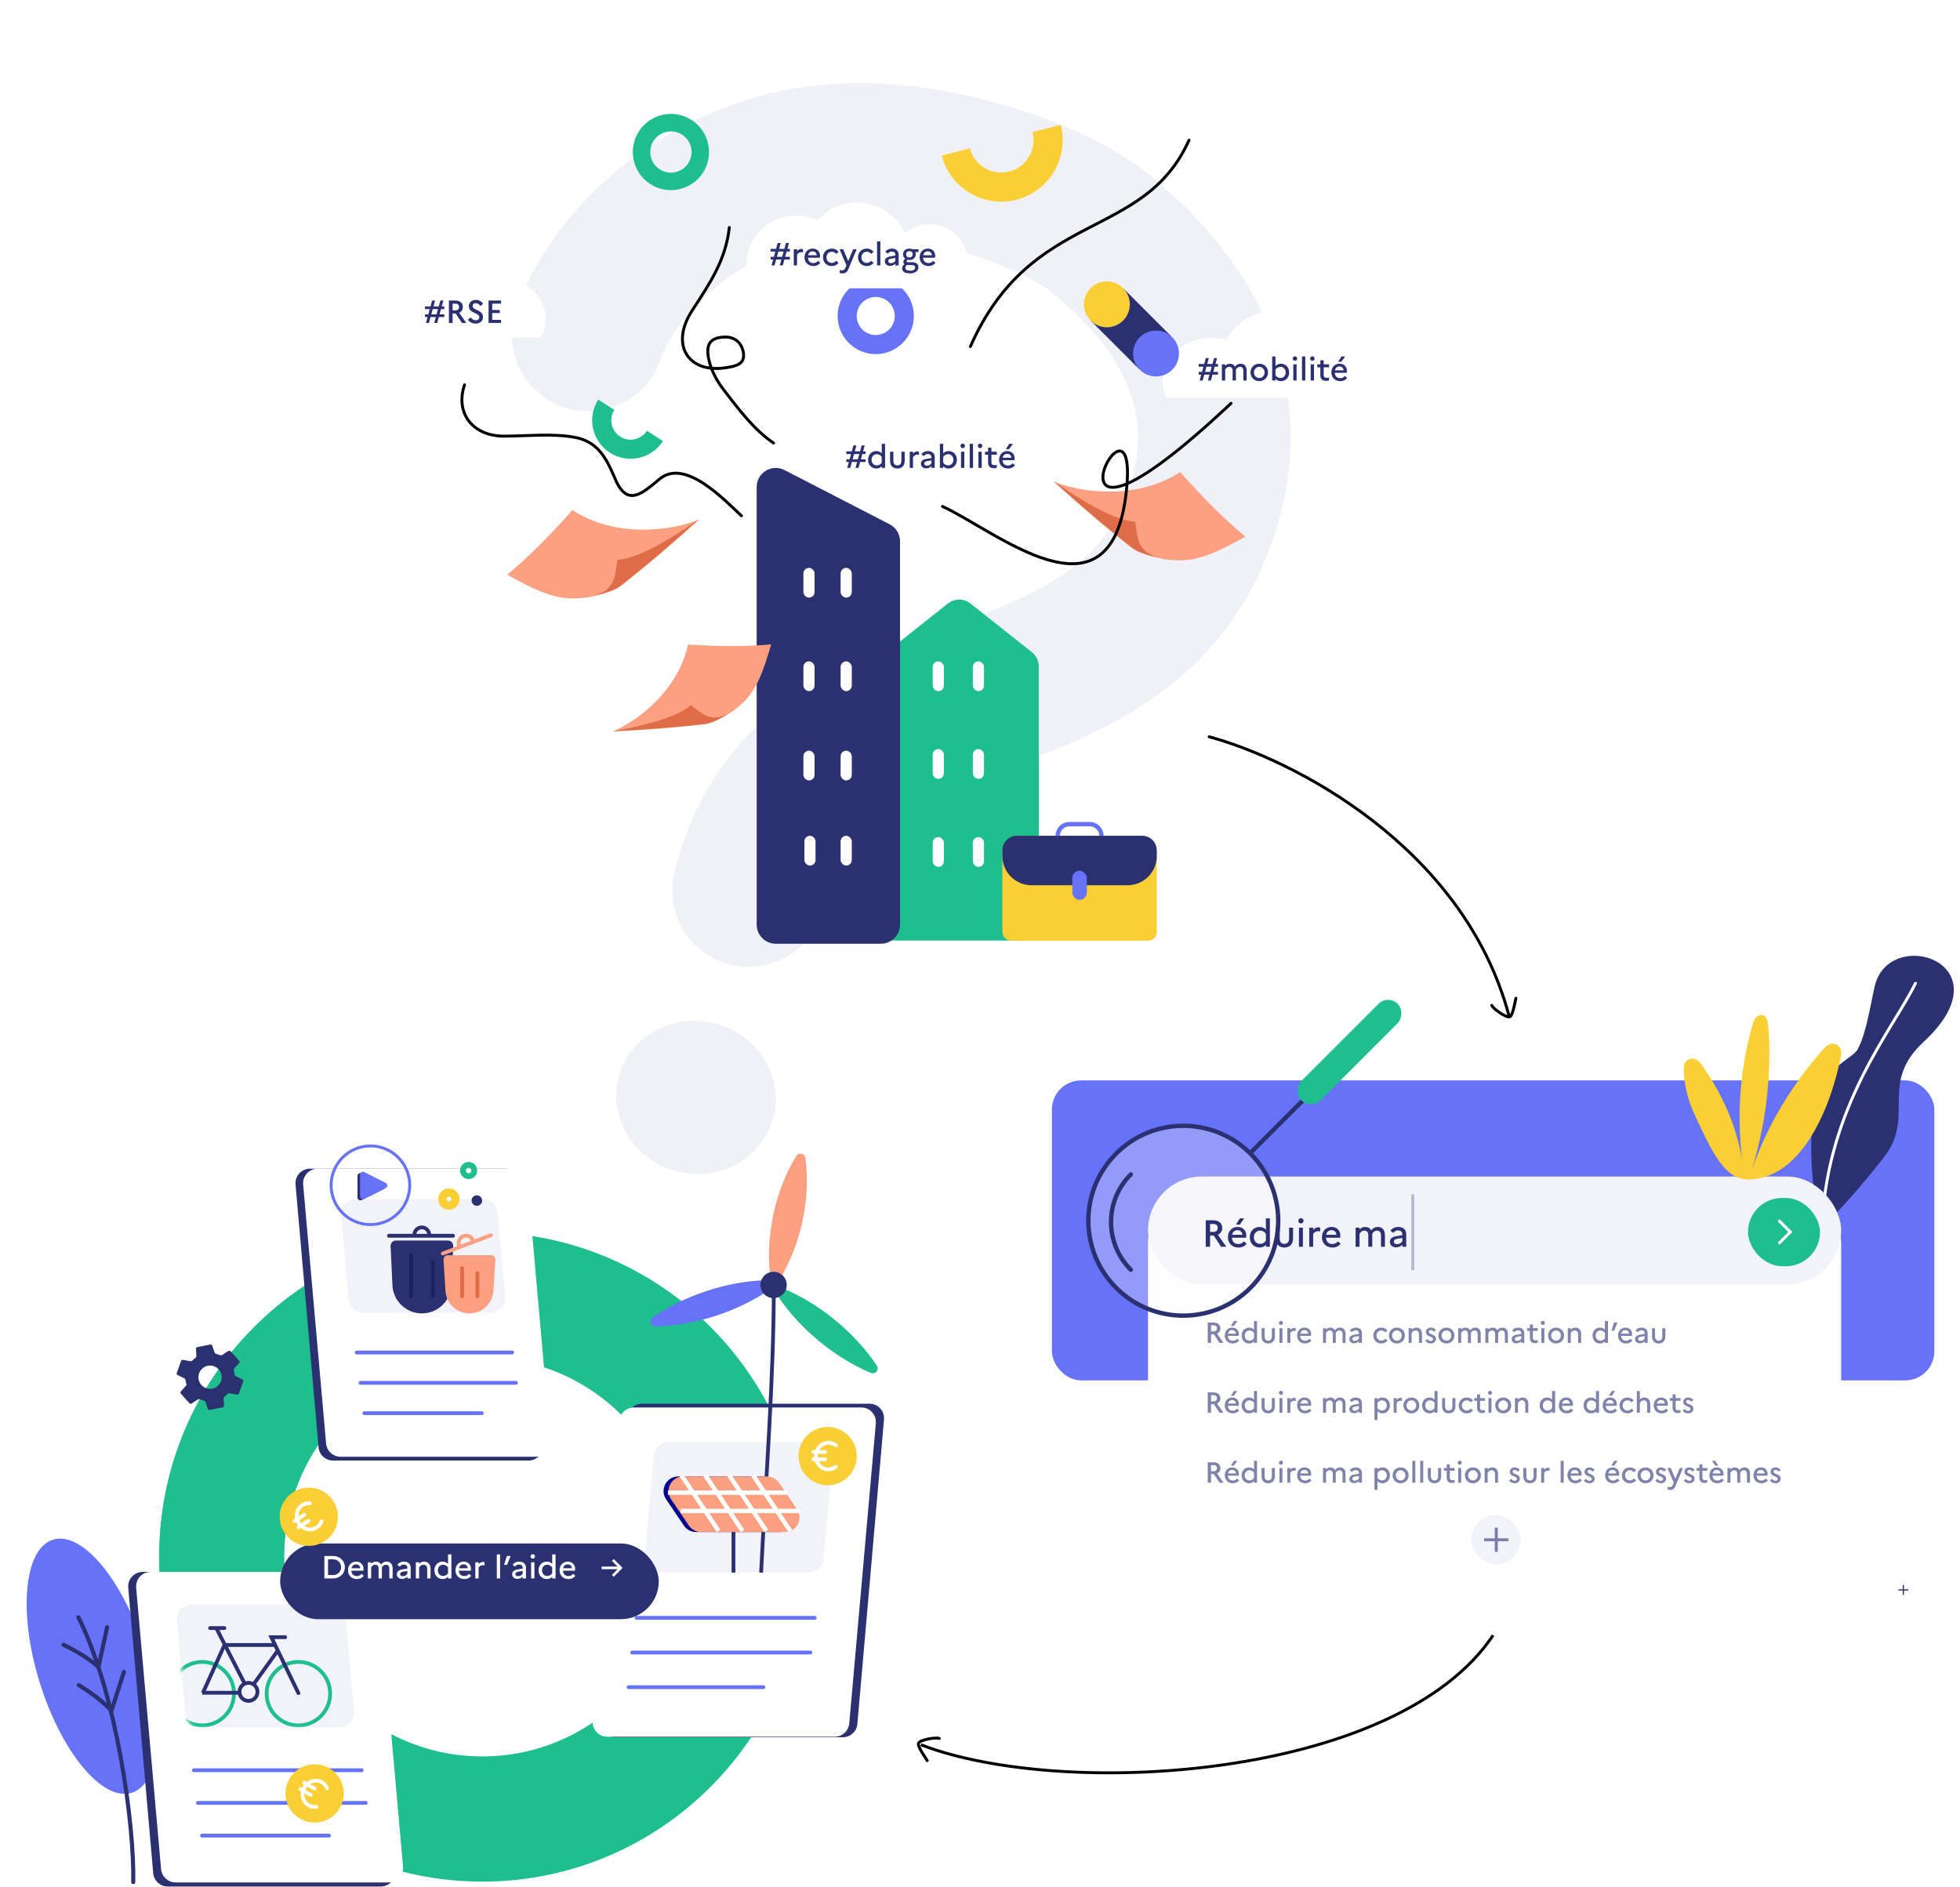 <svg width="673" height="648" viewBox="0 0 673 648" fill="none" xmlns="http://www.w3.org/2000/svg">
<rect x="361.194" y="371" width="303" height="103" rx="10" fill="#6672F8"/>
<g filter="url(#filter0_d)">
<rect x="394.194" y="405" width="238" height="145" rx="18" fill="white"/>
</g>
<path d="M647.162 397.002C657.642 383.18 645.091 372.038 660.489 357.781C689.702 330.735 648.574 317.453 643.688 338.772C642.354 344.587 640.772 355.065 637.848 360.362C635.832 364.014 624.354 366.527 622.432 383.905C620.545 400.993 624.345 420.13 625.431 420.923C630.929 417.53 644.874 400.018 647.162 397.002Z" fill="#2A3070"/>
<path d="M657.714 337.642C649.766 353.832 627.757 379.146 625.593 420.615" stroke="white" stroke-linecap="round"/>
<rect x="394.194" y="404" width="238" height="37" rx="18.5" fill="#F2F2FA"/>
<path d="M383.252 396.126C395.981 383.396 416.619 383.396 429.348 396.126C442.078 408.855 442.078 429.493 429.348 442.222C416.619 454.951 395.981 454.951 383.252 442.222C370.523 429.493 370.523 408.855 383.252 396.126Z" fill="#FCFCFC" fill-opacity="0.3" stroke="#2A3070" stroke-width="1.5" stroke-linecap="round" stroke-linejoin="round"/>
<path d="M388.269 435.989C379.238 426.957 379.238 412.314 388.269 403.283" stroke="#2A3070" stroke-width="1.5" stroke-linecap="round" stroke-linejoin="round"/>
<line x1="429.462" y1="395.776" x2="449.085" y2="376.154" stroke="#2A3070" stroke-width="1.5" stroke-linecap="round" stroke-linejoin="round"/>
<rect x="450.146" y="381.117" width="9.36" height="46.8" rx="4.68" transform="rotate(-135 450.146 381.117)" fill="#1EBE8E"/>
<path d="M414.016 428.125H415.498V424.277H416.59C416.642 424.277 416.694 424.277 416.759 424.277L419.294 428.125H421.062L418.176 423.978C419.125 423.575 419.671 422.756 419.671 421.651C419.671 420.039 418.501 419.025 416.59 419.025H414.016V428.125ZM416.668 420.286C417.591 420.286 418.124 420.806 418.124 421.625C418.124 422.496 417.591 423.016 416.668 423.016H415.498V420.286H416.668ZM425.682 420.533L427.216 418.375H425.734L424.382 420.533H425.682ZM428.061 427.059L427.086 426.279C426.683 426.825 426.02 427.176 425.227 427.176C423.966 427.176 423.095 426.435 423.004 425.005H427.84C427.892 424.81 427.931 424.511 427.931 424.212C427.931 422.548 426.761 421.313 424.954 421.313C422.874 421.313 421.626 422.886 421.626 424.849C421.626 426.76 422.965 428.385 425.227 428.385C426.449 428.385 427.45 427.878 428.061 427.059ZM424.928 422.431C425.981 422.431 426.566 423.185 426.592 424.004H423.069C423.277 422.99 423.953 422.431 424.928 422.431ZM429.129 424.849C429.129 426.76 430.416 428.385 432.483 428.385C433.419 428.385 434.121 428.047 434.667 427.462V428.125H436.032V418.375H434.667V422.236C434.121 421.651 433.419 421.313 432.483 421.313C430.416 421.313 429.129 422.938 429.129 424.849ZM430.546 424.849C430.546 423.562 431.391 422.574 432.652 422.574C433.471 422.574 434.186 422.951 434.667 423.666V426.032C434.225 426.721 433.497 427.124 432.652 427.124C431.391 427.124 430.546 426.136 430.546 424.849ZM442.639 425.317C442.639 426.448 442.028 427.124 441.027 427.124C440 427.124 439.402 426.448 439.402 425.317V421.573H438.05V425.252C438.05 427.215 439.181 428.385 441.027 428.385C442.86 428.385 443.991 427.215 443.991 425.252V421.573H442.639V425.317ZM446.702 420.117C447.196 420.117 447.612 419.701 447.612 419.207C447.612 418.713 447.196 418.297 446.702 418.297C446.208 418.297 445.792 418.713 445.792 419.207C445.792 419.701 446.208 420.117 446.702 420.117ZM446.026 428.125H447.365V421.573H446.026V428.125ZM449.555 428.125H450.894V423.757C451.232 423.198 451.778 422.756 452.61 422.756C452.883 422.756 453.091 422.795 453.299 422.847V421.534C453.13 421.482 452.935 421.443 452.727 421.443C451.921 421.443 451.349 421.807 450.894 422.314V421.573H449.555V428.125ZM460.345 427.059L459.37 426.279C458.967 426.825 458.304 427.176 457.511 427.176C456.25 427.176 455.379 426.435 455.288 425.005H460.124C460.176 424.81 460.215 424.511 460.215 424.212C460.215 422.548 459.045 421.313 457.238 421.313C455.158 421.313 453.91 422.886 453.91 424.849C453.91 426.76 455.249 428.385 457.511 428.385C458.733 428.385 459.734 427.878 460.345 427.059ZM457.212 422.431C458.265 422.431 458.85 423.185 458.876 424.004H455.353C455.561 422.99 456.237 422.431 457.212 422.431ZM465.475 428.125H466.814V423.705C467.126 423.146 467.62 422.574 468.452 422.574C469.31 422.574 469.83 423.146 469.83 424.108V428.125H471.182V424.056C471.182 423.926 471.182 423.809 471.169 423.692C471.52 423.068 472.027 422.574 472.807 422.574C473.652 422.574 474.185 423.146 474.185 424.108V428.125H475.537V424.056C475.537 422.249 474.484 421.313 473.119 421.313C471.988 421.313 471.338 421.846 470.831 422.496C470.415 421.716 469.661 421.313 468.764 421.313C467.893 421.313 467.282 421.677 466.814 422.184V421.573H465.475V428.125ZM479.419 428.32C480.225 428.32 481.044 427.956 481.512 427.384V428.125H482.851V423.796C482.851 422.353 481.876 421.313 480.108 421.313C478.938 421.313 478.002 421.807 477.417 422.587L478.418 423.354C478.795 422.821 479.354 422.496 480.069 422.496C480.914 422.496 481.512 422.99 481.512 423.796V424.134L479.393 424.485C478.002 424.719 477.235 425.434 477.235 426.422C477.235 427.579 478.119 428.32 479.419 428.32ZM478.587 426.37C478.587 425.876 478.925 425.525 479.744 425.382L481.512 425.083V426.214C481.122 426.838 480.485 427.228 479.666 427.228C478.99 427.228 478.587 426.877 478.587 426.37Z" fill="#2A3070"/>
<line opacity="0.3" x1="485.111" y1="410.125" x2="485.111" y2="436.125" stroke="#2A3070"/>
<rect x="600.194" y="411.364" width="24.731" height="23.429" rx="11.715" fill="#1EBE8E"/>
<path d="M610.991 419.288L614.749 423.046L610.991 426.804" stroke="white" stroke-linecap="round"/>
<path opacity="0.6" d="M414.691 461.125H415.831V458.165H416.671C416.711 458.165 416.751 458.165 416.801 458.165L418.751 461.125H420.111L417.891 457.935C418.621 457.625 419.041 456.995 419.041 456.145C419.041 454.905 418.141 454.125 416.671 454.125H414.691V461.125ZM416.731 455.095C417.441 455.095 417.851 455.495 417.851 456.125C417.851 456.795 417.441 457.195 416.731 457.195H415.831V455.095H416.731ZM423.665 455.285L424.845 453.625H423.705L422.665 455.285H423.665ZM425.495 460.305L424.745 459.705C424.435 460.125 423.925 460.395 423.315 460.395C422.345 460.395 421.675 459.825 421.605 458.725H425.325C425.365 458.575 425.395 458.345 425.395 458.115C425.395 456.835 424.495 455.885 423.105 455.885C421.505 455.885 420.545 457.095 420.545 458.605C420.545 460.075 421.575 461.325 423.315 461.325C424.255 461.325 425.025 460.935 425.495 460.305ZM423.085 456.745C423.895 456.745 424.345 457.325 424.365 457.955H421.655C421.815 457.175 422.335 456.745 423.085 456.745ZM426.317 458.605C426.317 460.075 427.307 461.325 428.897 461.325C429.617 461.325 430.157 461.065 430.577 460.615V461.125H431.627V453.625H430.577V456.595C430.157 456.145 429.617 455.885 428.897 455.885C427.307 455.885 426.317 457.135 426.317 458.605ZM427.407 458.605C427.407 457.615 428.057 456.855 429.027 456.855C429.657 456.855 430.207 457.145 430.577 457.695V459.515C430.237 460.045 429.677 460.355 429.027 460.355C428.057 460.355 427.407 459.595 427.407 458.605ZM436.709 458.965C436.709 459.835 436.239 460.355 435.469 460.355C434.679 460.355 434.219 459.835 434.219 458.965V456.085H433.179V458.915C433.179 460.425 434.049 461.325 435.469 461.325C436.879 461.325 437.749 460.425 437.749 458.915V456.085H436.709V458.965ZM439.835 454.965C440.215 454.965 440.535 454.645 440.535 454.265C440.535 453.885 440.215 453.565 439.835 453.565C439.455 453.565 439.135 453.885 439.135 454.265C439.135 454.645 439.455 454.965 439.835 454.965ZM439.315 461.125H440.345V456.085H439.315V461.125ZM442.029 461.125H443.059V457.765C443.319 457.335 443.739 456.995 444.379 456.995C444.589 456.995 444.749 457.025 444.909 457.065V456.055C444.779 456.015 444.629 455.985 444.469 455.985C443.849 455.985 443.409 456.265 443.059 456.655V456.085H442.029V461.125ZM450.329 460.305L449.579 459.705C449.269 460.125 448.759 460.395 448.149 460.395C447.179 460.395 446.509 459.825 446.439 458.725H450.159C450.199 458.575 450.229 458.345 450.229 458.115C450.229 456.835 449.329 455.885 447.939 455.885C446.339 455.885 445.379 457.095 445.379 458.605C445.379 460.075 446.409 461.325 448.149 461.325C449.089 461.325 449.859 460.935 450.329 460.305ZM447.919 456.745C448.729 456.745 449.179 457.325 449.199 457.955H446.489C446.649 457.175 447.169 456.745 447.919 456.745ZM454.276 461.125H455.306V457.725C455.546 457.295 455.926 456.855 456.566 456.855C457.226 456.855 457.626 457.295 457.626 458.035V461.125H458.666V457.995C458.666 457.895 458.666 457.805 458.656 457.715C458.926 457.235 459.316 456.855 459.916 456.855C460.566 456.855 460.976 457.295 460.976 458.035V461.125H462.016V457.995C462.016 456.605 461.206 455.885 460.156 455.885C459.286 455.885 458.786 456.295 458.396 456.795C458.076 456.195 457.496 455.885 456.806 455.885C456.136 455.885 455.666 456.165 455.306 456.555V456.085H454.276V461.125ZM465.001 461.275C465.621 461.275 466.251 460.995 466.611 460.555V461.125H467.641V457.795C467.641 456.685 466.891 455.885 465.531 455.885C464.631 455.885 463.911 456.265 463.461 456.865L464.231 457.455C464.521 457.045 464.951 456.795 465.501 456.795C466.151 456.795 466.611 457.175 466.611 457.795V458.055L464.981 458.325C463.911 458.505 463.321 459.055 463.321 459.815C463.321 460.705 464.001 461.275 465.001 461.275ZM464.361 459.775C464.361 459.395 464.621 459.125 465.251 459.015L466.611 458.785V459.655C466.311 460.135 465.821 460.435 465.191 460.435C464.671 460.435 464.361 460.165 464.361 459.775ZM474.311 460.355C473.331 460.355 472.631 459.605 472.631 458.605C472.631 457.615 473.331 456.855 474.301 456.855C474.881 456.855 475.341 457.135 475.621 457.525L476.431 456.905C475.971 456.285 475.221 455.885 474.301 455.885C472.611 455.885 471.551 457.135 471.551 458.605C471.551 460.075 472.611 461.325 474.301 461.325C475.231 461.325 475.971 460.925 476.431 460.305L475.621 459.685C475.341 460.075 474.881 460.355 474.311 460.355ZM479.653 455.885C478.023 455.885 476.913 457.115 476.913 458.605C476.913 460.095 478.023 461.325 479.653 461.325C481.293 461.325 482.393 460.095 482.393 458.605C482.393 457.115 481.293 455.885 479.653 455.885ZM479.663 460.355C478.693 460.355 477.993 459.575 477.993 458.605C477.993 457.635 478.693 456.855 479.663 456.855C480.613 456.855 481.313 457.625 481.313 458.605C481.313 459.565 480.613 460.355 479.663 460.355ZM483.68 461.125H484.71V457.725C484.97 457.285 485.38 456.855 486.07 456.855C486.79 456.855 487.23 457.335 487.23 458.135V461.125H488.27V458.095C488.27 456.635 487.42 455.885 486.31 455.885C485.59 455.885 485.09 456.175 484.71 456.575V456.085H483.68V461.125ZM489.371 460.415C489.841 460.985 490.471 461.325 491.321 461.325C492.261 461.325 493.061 460.735 493.071 459.745C493.071 458.015 490.601 458.355 490.601 457.345C490.601 457.005 490.841 456.725 491.321 456.725C491.741 456.725 492.091 456.975 492.361 457.335L493.061 456.725C492.701 456.245 492.051 455.885 491.311 455.885C490.301 455.885 489.601 456.545 489.601 457.375C489.601 459.155 492.071 458.785 492.071 459.805C492.071 460.185 491.801 460.485 491.311 460.485C490.811 460.485 490.411 460.215 490.081 459.795L489.371 460.415ZM496.664 455.885C495.034 455.885 493.924 457.115 493.924 458.605C493.924 460.095 495.034 461.325 496.664 461.325C498.304 461.325 499.404 460.095 499.404 458.605C499.404 457.115 498.304 455.885 496.664 455.885ZM496.674 460.355C495.704 460.355 495.004 459.575 495.004 458.605C495.004 457.635 495.704 456.855 496.674 456.855C497.624 456.855 498.324 457.625 498.324 458.605C498.324 459.565 497.624 460.355 496.674 460.355ZM500.692 461.125H501.722V457.725C501.962 457.295 502.342 456.855 502.982 456.855C503.642 456.855 504.042 457.295 504.042 458.035V461.125H505.082V457.995C505.082 457.895 505.082 457.805 505.072 457.715C505.342 457.235 505.732 456.855 506.332 456.855C506.982 456.855 507.392 457.295 507.392 458.035V461.125H508.432V457.995C508.432 456.605 507.622 455.885 506.572 455.885C505.702 455.885 505.202 456.295 504.812 456.795C504.492 456.195 503.912 455.885 503.222 455.885C502.552 455.885 502.082 456.165 501.722 456.555V456.085H500.692V461.125ZM510.028 461.125H511.058V457.725C511.298 457.295 511.678 456.855 512.318 456.855C512.978 456.855 513.378 457.295 513.378 458.035V461.125H514.418V457.995C514.418 457.895 514.418 457.805 514.408 457.715C514.678 457.235 515.067 456.855 515.668 456.855C516.318 456.855 516.728 457.295 516.728 458.035V461.125H517.768V457.995C517.768 456.605 516.958 455.885 515.908 455.885C515.038 455.885 514.538 456.295 514.148 456.795C513.828 456.195 513.248 455.885 512.558 455.885C511.888 455.885 511.418 456.165 511.058 456.555V456.085H510.028V461.125ZM520.753 461.275C521.373 461.275 522.003 460.995 522.363 460.555V461.125H523.393V457.795C523.393 456.685 522.643 455.885 521.283 455.885C520.383 455.885 519.663 456.265 519.213 456.865L519.983 457.455C520.273 457.045 520.703 456.795 521.253 456.795C521.903 456.795 522.363 457.175 522.363 457.795V458.055L520.733 458.325C519.663 458.505 519.073 459.055 519.073 459.815C519.073 460.705 519.753 461.275 520.753 461.275ZM520.113 459.775C520.113 459.395 520.373 459.125 521.003 459.015L522.363 458.785V459.655C522.063 460.135 521.573 460.435 520.943 460.435C520.423 460.435 520.113 460.165 520.113 459.775ZM525.308 459.375C525.308 460.605 525.928 461.225 527.108 461.225C527.498 461.225 527.778 461.175 528.018 461.075V460.165C527.838 460.235 527.608 460.275 527.268 460.275C526.708 460.275 526.348 460.055 526.348 459.375V457.015H528.018V456.085H526.348V454.825H525.308V456.085H524.358V457.015H525.308V459.375ZM529.766 454.965C530.146 454.965 530.466 454.645 530.466 454.265C530.466 453.885 530.146 453.565 529.766 453.565C529.386 453.565 529.066 453.885 529.066 454.265C529.066 454.645 529.386 454.965 529.766 454.965ZM529.246 461.125H530.276V456.085H529.246V461.125ZM534.301 455.885C532.671 455.885 531.561 457.115 531.561 458.605C531.561 460.095 532.671 461.325 534.301 461.325C535.941 461.325 537.041 460.095 537.041 458.605C537.041 457.115 535.941 455.885 534.301 455.885ZM534.311 460.355C533.341 460.355 532.641 459.575 532.641 458.605C532.641 457.635 533.341 456.855 534.311 456.855C535.261 456.855 535.961 457.625 535.961 458.605C535.961 459.565 535.261 460.355 534.311 460.355ZM538.328 461.125H539.358V457.725C539.618 457.285 540.028 456.855 540.718 456.855C541.438 456.855 541.878 457.335 541.878 458.135V461.125H542.918V458.095C542.918 456.635 542.068 455.885 540.958 455.885C540.238 455.885 539.738 456.175 539.358 456.575V456.085H538.328V461.125ZM546.815 458.605C546.815 460.075 547.805 461.325 549.395 461.325C550.115 461.325 550.655 461.065 551.075 460.615V461.125H552.125V453.625H551.075V456.595C550.655 456.145 550.115 455.885 549.395 455.885C547.805 455.885 546.815 457.135 546.815 458.605ZM547.905 458.605C547.905 457.615 548.555 456.855 549.525 456.855C550.155 456.855 550.705 457.145 551.075 457.695V459.515C550.735 460.045 550.175 460.355 549.525 460.355C548.555 460.355 547.905 459.595 547.905 458.605ZM554.286 456.895L555.376 454.125H554.206L553.336 456.895H554.286ZM560.525 460.305L559.775 459.705C559.465 460.125 558.955 460.395 558.345 460.395C557.375 460.395 556.705 459.825 556.635 458.725H560.355C560.395 458.575 560.425 458.345 560.425 458.115C560.425 456.835 559.525 455.885 558.135 455.885C556.535 455.885 555.575 457.095 555.575 458.605C555.575 460.075 556.605 461.325 558.345 461.325C559.285 461.325 560.055 460.935 560.525 460.305ZM558.115 456.745C558.925 456.745 559.375 457.325 559.395 457.955H556.685C556.845 457.175 557.365 456.745 558.115 456.745ZM563.107 461.275C563.727 461.275 564.357 460.995 564.717 460.555V461.125H565.747V457.795C565.747 456.685 564.997 455.885 563.637 455.885C562.737 455.885 562.017 456.265 561.567 456.865L562.337 457.455C562.627 457.045 563.057 456.795 563.607 456.795C564.257 456.795 564.717 457.175 564.717 457.795V458.055L563.087 458.325C562.017 458.505 561.427 459.055 561.427 459.815C561.427 460.705 562.107 461.275 563.107 461.275ZM562.467 459.775C562.467 459.395 562.727 459.125 563.357 459.015L564.717 458.785V459.655C564.417 460.135 563.927 460.435 563.297 460.435C562.777 460.435 562.467 460.165 562.467 459.775ZM570.781 458.965C570.781 459.835 570.311 460.355 569.541 460.355C568.751 460.355 568.291 459.835 568.291 458.965V456.085H567.251V458.915C567.251 460.425 568.121 461.325 569.541 461.325C570.951 461.325 571.821 460.425 571.821 458.915V456.085H570.781V458.965ZM414.691 485.125H415.831V482.165H416.671C416.711 482.165 416.751 482.165 416.801 482.165L418.751 485.125H420.111L417.891 481.935C418.621 481.625 419.041 480.995 419.041 480.145C419.041 478.905 418.141 478.125 416.671 478.125H414.691V485.125ZM416.731 479.095C417.441 479.095 417.851 479.495 417.851 480.125C417.851 480.795 417.441 481.195 416.731 481.195H415.831V479.095H416.731ZM423.665 479.285L424.845 477.625H423.705L422.665 479.285H423.665ZM425.495 484.305L424.745 483.705C424.435 484.125 423.925 484.395 423.315 484.395C422.345 484.395 421.675 483.825 421.605 482.725H425.325C425.365 482.575 425.395 482.345 425.395 482.115C425.395 480.835 424.495 479.885 423.105 479.885C421.505 479.885 420.545 481.095 420.545 482.605C420.545 484.075 421.575 485.325 423.315 485.325C424.255 485.325 425.025 484.935 425.495 484.305ZM423.085 480.745C423.895 480.745 424.345 481.325 424.365 481.955H421.655C421.815 481.175 422.335 480.745 423.085 480.745ZM426.317 482.605C426.317 484.075 427.307 485.325 428.897 485.325C429.617 485.325 430.157 485.065 430.577 484.615V485.125H431.627V477.625H430.577V480.595C430.157 480.145 429.617 479.885 428.897 479.885C427.307 479.885 426.317 481.135 426.317 482.605ZM427.407 482.605C427.407 481.615 428.057 480.855 429.027 480.855C429.657 480.855 430.207 481.145 430.577 481.695V483.515C430.237 484.045 429.677 484.355 429.027 484.355C428.057 484.355 427.407 483.595 427.407 482.605ZM436.709 482.965C436.709 483.835 436.239 484.355 435.469 484.355C434.679 484.355 434.219 483.835 434.219 482.965V480.085H433.179V482.915C433.179 484.425 434.049 485.325 435.469 485.325C436.879 485.325 437.749 484.425 437.749 482.915V480.085H436.709V482.965ZM439.835 478.965C440.215 478.965 440.535 478.645 440.535 478.265C440.535 477.885 440.215 477.565 439.835 477.565C439.455 477.565 439.135 477.885 439.135 478.265C439.135 478.645 439.455 478.965 439.835 478.965ZM439.315 485.125H440.345V480.085H439.315V485.125ZM442.029 485.125H443.059V481.765C443.319 481.335 443.739 480.995 444.379 480.995C444.589 480.995 444.749 481.025 444.909 481.065V480.055C444.779 480.015 444.629 479.985 444.469 479.985C443.849 479.985 443.409 480.265 443.059 480.655V480.085H442.029V485.125ZM450.329 484.305L449.579 483.705C449.269 484.125 448.759 484.395 448.149 484.395C447.179 484.395 446.509 483.825 446.439 482.725H450.159C450.199 482.575 450.229 482.345 450.229 482.115C450.229 480.835 449.329 479.885 447.939 479.885C446.339 479.885 445.379 481.095 445.379 482.605C445.379 484.075 446.409 485.325 448.149 485.325C449.089 485.325 449.859 484.935 450.329 484.305ZM447.919 480.745C448.729 480.745 449.179 481.325 449.199 481.955H446.489C446.649 481.175 447.169 480.745 447.919 480.745ZM454.276 485.125H455.306V481.725C455.546 481.295 455.926 480.855 456.566 480.855C457.226 480.855 457.626 481.295 457.626 482.035V485.125H458.666V481.995C458.666 481.895 458.666 481.805 458.656 481.715C458.926 481.235 459.316 480.855 459.916 480.855C460.566 480.855 460.976 481.295 460.976 482.035V485.125H462.016V481.995C462.016 480.605 461.206 479.885 460.156 479.885C459.286 479.885 458.786 480.295 458.396 480.795C458.076 480.195 457.496 479.885 456.806 479.885C456.136 479.885 455.666 480.165 455.306 480.555V480.085H454.276V485.125ZM465.001 485.275C465.621 485.275 466.251 484.995 466.611 484.555V485.125H467.641V481.795C467.641 480.685 466.891 479.885 465.531 479.885C464.631 479.885 463.911 480.265 463.461 480.865L464.231 481.455C464.521 481.045 464.951 480.795 465.501 480.795C466.151 480.795 466.611 481.175 466.611 481.795V482.055L464.981 482.325C463.911 482.505 463.321 483.055 463.321 483.815C463.321 484.705 464.001 485.275 465.001 485.275ZM464.361 483.775C464.361 483.395 464.621 483.125 465.251 483.015L466.611 482.785V483.655C466.311 484.135 465.821 484.435 465.191 484.435C464.671 484.435 464.361 484.165 464.361 483.775ZM471.951 487.585H472.981V484.605C473.411 485.065 473.951 485.325 474.681 485.325C476.261 485.325 477.251 484.075 477.251 482.605C477.251 481.135 476.261 479.885 474.681 479.885C473.951 479.885 473.411 480.145 472.981 480.605V480.085H471.951V487.585ZM474.551 480.855C475.521 480.855 476.171 481.615 476.171 482.605C476.171 483.595 475.521 484.355 474.551 484.355C473.901 484.355 473.351 484.055 472.981 483.495V481.715C473.341 481.165 473.891 480.855 474.551 480.855ZM478.533 485.125H479.563V481.765C479.823 481.335 480.243 480.995 480.883 480.995C481.093 480.995 481.253 481.025 481.413 481.065V480.055C481.283 480.015 481.133 479.985 480.973 479.985C480.353 479.985 479.913 480.265 479.563 480.655V480.085H478.533V485.125ZM484.623 479.885C482.993 479.885 481.883 481.115 481.883 482.605C481.883 484.095 482.993 485.325 484.623 485.325C486.263 485.325 487.363 484.095 487.363 482.605C487.363 481.115 486.263 479.885 484.623 479.885ZM484.633 484.355C483.663 484.355 482.963 483.575 482.963 482.605C482.963 481.635 483.663 480.855 484.633 480.855C485.583 480.855 486.283 481.625 486.283 482.605C486.283 483.565 485.583 484.355 484.633 484.355ZM488.299 482.605C488.299 484.075 489.289 485.325 490.879 485.325C491.599 485.325 492.139 485.065 492.559 484.615V485.125H493.609V477.625H492.559V480.595C492.139 480.145 491.599 479.885 490.879 479.885C489.289 479.885 488.299 481.135 488.299 482.605ZM489.389 482.605C489.389 481.615 490.039 480.855 491.009 480.855C491.639 480.855 492.189 481.145 492.559 481.695V483.515C492.219 484.045 491.659 484.355 491.009 484.355C490.039 484.355 489.389 483.595 489.389 482.605ZM498.692 482.965C498.692 483.835 498.222 484.355 497.452 484.355C496.662 484.355 496.202 483.835 496.202 482.965V480.085H495.162V482.915C495.162 484.425 496.032 485.325 497.452 485.325C498.862 485.325 499.732 484.425 499.732 482.915V480.085H498.692V482.965ZM503.657 484.355C502.677 484.355 501.977 483.605 501.977 482.605C501.977 481.615 502.677 480.855 503.647 480.855C504.227 480.855 504.687 481.135 504.967 481.525L505.777 480.905C505.317 480.285 504.567 479.885 503.647 479.885C501.957 479.885 500.897 481.135 500.897 482.605C500.897 484.075 501.957 485.325 503.647 485.325C504.577 485.325 505.317 484.925 505.777 484.305L504.967 483.685C504.687 484.075 504.227 484.355 503.657 484.355ZM507.163 483.375C507.163 484.605 507.783 485.225 508.963 485.225C509.353 485.225 509.633 485.175 509.873 485.075V484.165C509.693 484.235 509.463 484.275 509.123 484.275C508.563 484.275 508.203 484.055 508.203 483.375V481.015H509.873V480.085H508.203V478.825H507.163V480.085H506.213V481.015H507.163V483.375ZM511.622 478.965C512.002 478.965 512.322 478.645 512.322 478.265C512.322 477.885 512.002 477.565 511.622 477.565C511.242 477.565 510.922 477.885 510.922 478.265C510.922 478.645 511.242 478.965 511.622 478.965ZM511.102 485.125H512.132V480.085H511.102V485.125ZM516.157 479.885C514.527 479.885 513.417 481.115 513.417 482.605C513.417 484.095 514.527 485.325 516.157 485.325C517.797 485.325 518.897 484.095 518.897 482.605C518.897 481.115 517.797 479.885 516.157 479.885ZM516.167 484.355C515.197 484.355 514.497 483.575 514.497 482.605C514.497 481.635 515.197 480.855 516.167 480.855C517.117 480.855 517.817 481.625 517.817 482.605C517.817 483.565 517.117 484.355 516.167 484.355ZM520.184 485.125H521.214V481.725C521.474 481.285 521.884 480.855 522.574 480.855C523.294 480.855 523.734 481.335 523.734 482.135V485.125H524.774V482.095C524.774 480.635 523.924 479.885 522.814 479.885C522.094 479.885 521.594 480.175 521.214 480.575V480.085H520.184V485.125ZM528.67 482.605C528.67 484.075 529.66 485.325 531.25 485.325C531.97 485.325 532.51 485.065 532.93 484.615V485.125H533.98V477.625H532.93V480.595C532.51 480.145 531.97 479.885 531.25 479.885C529.66 479.885 528.67 481.135 528.67 482.605ZM529.76 482.605C529.76 481.615 530.41 480.855 531.38 480.855C532.01 480.855 532.56 481.145 532.93 481.695V483.515C532.59 484.045 532.03 484.355 531.38 484.355C530.41 484.355 529.76 483.595 529.76 482.605ZM540.193 484.305L539.443 483.705C539.133 484.125 538.623 484.395 538.013 484.395C537.043 484.395 536.373 483.825 536.303 482.725H540.023C540.063 482.575 540.093 482.345 540.093 482.115C540.093 480.835 539.193 479.885 537.803 479.885C536.203 479.885 535.243 481.095 535.243 482.605C535.243 484.075 536.273 485.325 538.013 485.325C538.953 485.325 539.723 484.935 540.193 484.305ZM537.783 480.745C538.593 480.745 539.043 481.325 539.063 481.955H536.353C536.513 481.175 537.033 480.745 537.783 480.745ZM543.739 482.605C543.739 484.075 544.729 485.325 546.319 485.325C547.039 485.325 547.579 485.065 547.999 484.615V485.125H549.049V477.625H547.999V480.595C547.579 480.145 547.039 479.885 546.319 479.885C544.729 479.885 543.739 481.135 543.739 482.605ZM544.829 482.605C544.829 481.615 545.479 480.855 546.449 480.855C547.079 480.855 547.629 481.145 547.999 481.695V483.515C547.659 484.045 547.099 484.355 546.449 484.355C545.479 484.355 544.829 483.595 544.829 482.605ZM553.431 479.285L554.611 477.625H553.471L552.431 479.285H553.431ZM555.261 484.305L554.511 483.705C554.201 484.125 553.691 484.395 553.081 484.395C552.111 484.395 551.441 483.825 551.371 482.725H555.091C555.131 482.575 555.161 482.345 555.161 482.115C555.161 480.835 554.261 479.885 552.871 479.885C551.271 479.885 550.311 481.095 550.311 482.605C550.311 484.075 551.341 485.325 553.081 485.325C554.021 485.325 554.791 484.935 555.261 484.305ZM552.851 480.745C553.661 480.745 554.111 481.325 554.131 481.955H551.421C551.581 481.175 552.101 480.745 552.851 480.745ZM558.843 484.355C557.863 484.355 557.163 483.605 557.163 482.605C557.163 481.615 557.863 480.855 558.833 480.855C559.413 480.855 559.873 481.135 560.153 481.525L560.963 480.905C560.503 480.285 559.753 479.885 558.833 479.885C557.143 479.885 556.083 481.135 556.083 482.605C556.083 484.075 557.143 485.325 558.833 485.325C559.763 485.325 560.503 484.925 560.963 484.305L560.153 483.685C559.873 484.075 559.413 484.355 558.843 484.355ZM562.039 485.125H563.069V481.725C563.339 481.285 563.739 480.855 564.429 480.855C565.149 480.855 565.589 481.335 565.589 482.135V485.125H566.629V482.095C566.629 480.635 565.789 479.885 564.669 479.885C563.949 479.885 563.449 480.175 563.069 480.575V477.625H562.039V485.125ZM572.781 484.305L572.031 483.705C571.721 484.125 571.211 484.395 570.601 484.395C569.631 484.395 568.961 483.825 568.891 482.725H572.611C572.651 482.575 572.681 482.345 572.681 482.115C572.681 480.835 571.781 479.885 570.391 479.885C568.791 479.885 567.831 481.095 567.831 482.605C567.831 484.075 568.861 485.325 570.601 485.325C571.541 485.325 572.311 484.935 572.781 484.305ZM570.371 480.745C571.181 480.745 571.631 481.325 571.651 481.955H568.941C569.101 481.175 569.621 480.745 570.371 480.745ZM574.312 483.375C574.312 484.605 574.932 485.225 576.112 485.225C576.502 485.225 576.782 485.175 577.022 485.075V484.165C576.842 484.235 576.612 484.275 576.272 484.275C575.712 484.275 575.352 484.055 575.352 483.375V481.015H577.022V480.085H575.352V478.825H574.312V480.085H573.362V481.015H574.312V483.375ZM577.75 484.415C578.22 484.985 578.85 485.325 579.7 485.325C580.64 485.325 581.44 484.735 581.45 483.745C581.45 482.015 578.98 482.355 578.98 481.345C578.98 481.005 579.22 480.725 579.7 480.725C580.12 480.725 580.47 480.975 580.74 481.335L581.44 480.725C581.08 480.245 580.43 479.885 579.69 479.885C578.68 479.885 577.98 480.545 577.98 481.375C577.98 483.155 580.45 482.785 580.45 483.805C580.45 484.185 580.18 484.485 579.69 484.485C579.19 484.485 578.79 484.215 578.46 483.795L577.75 484.415ZM414.691 509.125H415.831V506.165H416.671C416.711 506.165 416.751 506.165 416.801 506.165L418.751 509.125H420.111L417.891 505.935C418.621 505.625 419.041 504.995 419.041 504.145C419.041 502.905 418.141 502.125 416.671 502.125H414.691V509.125ZM416.731 503.095C417.441 503.095 417.851 503.495 417.851 504.125C417.851 504.795 417.441 505.195 416.731 505.195H415.831V503.095H416.731ZM423.665 503.285L424.845 501.625H423.705L422.665 503.285H423.665ZM425.495 508.305L424.745 507.705C424.435 508.125 423.925 508.395 423.315 508.395C422.345 508.395 421.675 507.825 421.605 506.725H425.325C425.365 506.575 425.395 506.345 425.395 506.115C425.395 504.835 424.495 503.885 423.105 503.885C421.505 503.885 420.545 505.095 420.545 506.605C420.545 508.075 421.575 509.325 423.315 509.325C424.255 509.325 425.025 508.935 425.495 508.305ZM423.085 504.745C423.895 504.745 424.345 505.325 424.365 505.955H421.655C421.815 505.175 422.335 504.745 423.085 504.745ZM426.317 506.605C426.317 508.075 427.307 509.325 428.897 509.325C429.617 509.325 430.157 509.065 430.577 508.615V509.125H431.627V501.625H430.577V504.595C430.157 504.145 429.617 503.885 428.897 503.885C427.307 503.885 426.317 505.135 426.317 506.605ZM427.407 506.605C427.407 505.615 428.057 504.855 429.027 504.855C429.657 504.855 430.207 505.145 430.577 505.695V507.515C430.237 508.045 429.677 508.355 429.027 508.355C428.057 508.355 427.407 507.595 427.407 506.605ZM436.709 506.965C436.709 507.835 436.239 508.355 435.469 508.355C434.679 508.355 434.219 507.835 434.219 506.965V504.085H433.179V506.915C433.179 508.425 434.049 509.325 435.469 509.325C436.879 509.325 437.749 508.425 437.749 506.915V504.085H436.709V506.965ZM439.835 502.965C440.215 502.965 440.535 502.645 440.535 502.265C440.535 501.885 440.215 501.565 439.835 501.565C439.455 501.565 439.135 501.885 439.135 502.265C439.135 502.645 439.455 502.965 439.835 502.965ZM439.315 509.125H440.345V504.085H439.315V509.125ZM442.029 509.125H443.059V505.765C443.319 505.335 443.739 504.995 444.379 504.995C444.589 504.995 444.749 505.025 444.909 505.065V504.055C444.779 504.015 444.629 503.985 444.469 503.985C443.849 503.985 443.409 504.265 443.059 504.655V504.085H442.029V509.125ZM450.329 508.305L449.579 507.705C449.269 508.125 448.759 508.395 448.149 508.395C447.179 508.395 446.509 507.825 446.439 506.725H450.159C450.199 506.575 450.229 506.345 450.229 506.115C450.229 504.835 449.329 503.885 447.939 503.885C446.339 503.885 445.379 505.095 445.379 506.605C445.379 508.075 446.409 509.325 448.149 509.325C449.089 509.325 449.859 508.935 450.329 508.305ZM447.919 504.745C448.729 504.745 449.179 505.325 449.199 505.955H446.489C446.649 505.175 447.169 504.745 447.919 504.745ZM454.276 509.125H455.306V505.725C455.546 505.295 455.926 504.855 456.566 504.855C457.226 504.855 457.626 505.295 457.626 506.035V509.125H458.666V505.995C458.666 505.895 458.666 505.805 458.656 505.715C458.926 505.235 459.316 504.855 459.916 504.855C460.566 504.855 460.976 505.295 460.976 506.035V509.125H462.016V505.995C462.016 504.605 461.206 503.885 460.156 503.885C459.286 503.885 458.786 504.295 458.396 504.795C458.076 504.195 457.496 503.885 456.806 503.885C456.136 503.885 455.666 504.165 455.306 504.555V504.085H454.276V509.125ZM465.001 509.275C465.621 509.275 466.251 508.995 466.611 508.555V509.125H467.641V505.795C467.641 504.685 466.891 503.885 465.531 503.885C464.631 503.885 463.911 504.265 463.461 504.865L464.231 505.455C464.521 505.045 464.951 504.795 465.501 504.795C466.151 504.795 466.611 505.175 466.611 505.795V506.055L464.981 506.325C463.911 506.505 463.321 507.055 463.321 507.815C463.321 508.705 464.001 509.275 465.001 509.275ZM464.361 507.775C464.361 507.395 464.621 507.125 465.251 507.015L466.611 506.785V507.655C466.311 508.135 465.821 508.435 465.191 508.435C464.671 508.435 464.361 508.165 464.361 507.775ZM471.951 511.585H472.981V508.605C473.411 509.065 473.951 509.325 474.681 509.325C476.261 509.325 477.251 508.075 477.251 506.605C477.251 505.135 476.261 503.885 474.681 503.885C473.951 503.885 473.411 504.145 472.981 504.605V504.085H471.951V511.585ZM474.551 504.855C475.521 504.855 476.171 505.615 476.171 506.605C476.171 507.595 475.521 508.355 474.551 508.355C473.901 508.355 473.351 508.055 472.981 507.495V505.715C473.341 505.165 473.891 504.855 474.551 504.855ZM480.922 503.885C479.292 503.885 478.182 505.115 478.182 506.605C478.182 508.095 479.292 509.325 480.922 509.325C482.562 509.325 483.662 508.095 483.662 506.605C483.662 505.115 482.562 503.885 480.922 503.885ZM480.932 508.355C479.962 508.355 479.262 507.575 479.262 506.605C479.262 505.635 479.962 504.855 480.932 504.855C481.882 504.855 482.582 505.625 482.582 506.605C482.582 507.565 481.882 508.355 480.932 508.355ZM484.949 509.125H485.979V501.625H484.949V509.125ZM487.664 509.125H488.694V501.625H487.664V509.125ZM493.799 506.965C493.799 507.835 493.329 508.355 492.559 508.355C491.769 508.355 491.309 507.835 491.309 506.965V504.085H490.269V506.915C490.269 508.425 491.139 509.325 492.559 509.325C493.969 509.325 494.839 508.425 494.839 506.915V504.085H493.799V506.965ZM496.763 507.375C496.763 508.605 497.383 509.225 498.563 509.225C498.953 509.225 499.233 509.175 499.473 509.075V508.165C499.293 508.235 499.063 508.275 498.723 508.275C498.163 508.275 497.803 508.055 497.803 507.375V505.015H499.473V504.085H497.803V502.825H496.763V504.085H495.813V505.015H496.763V507.375ZM501.221 502.965C501.601 502.965 501.921 502.645 501.921 502.265C501.921 501.885 501.601 501.565 501.221 501.565C500.841 501.565 500.521 501.885 500.521 502.265C500.521 502.645 500.841 502.965 501.221 502.965ZM500.701 509.125H501.731V504.085H500.701V509.125ZM505.756 503.885C504.126 503.885 503.016 505.115 503.016 506.605C503.016 508.095 504.126 509.325 505.756 509.325C507.396 509.325 508.496 508.095 508.496 506.605C508.496 505.115 507.396 503.885 505.756 503.885ZM505.766 508.355C504.796 508.355 504.096 507.575 504.096 506.605C504.096 505.635 504.796 504.855 505.766 504.855C506.716 504.855 507.416 505.625 507.416 506.605C507.416 507.565 506.716 508.355 505.766 508.355ZM509.783 509.125H510.813V505.725C511.073 505.285 511.483 504.855 512.173 504.855C512.893 504.855 513.333 505.335 513.333 506.135V509.125H514.373V506.095C514.373 504.635 513.523 503.885 512.413 503.885C511.693 503.885 511.193 504.175 510.813 504.575V504.085H509.783V509.125ZM518.17 508.415C518.64 508.985 519.27 509.325 520.12 509.325C521.06 509.325 521.86 508.735 521.87 507.745C521.87 506.015 519.4 506.355 519.4 505.345C519.4 505.005 519.64 504.725 520.12 504.725C520.54 504.725 520.89 504.975 521.16 505.335L521.86 504.725C521.5 504.245 520.85 503.885 520.11 503.885C519.1 503.885 518.4 504.545 518.4 505.375C518.4 507.155 520.87 506.785 520.87 507.805C520.87 508.185 520.6 508.485 520.11 508.485C519.61 508.485 519.21 508.215 518.88 507.795L518.17 508.415ZM526.582 506.965C526.582 507.835 526.112 508.355 525.342 508.355C524.552 508.355 524.092 507.835 524.092 506.965V504.085H523.052V506.915C523.052 508.425 523.922 509.325 525.342 509.325C526.752 509.325 527.622 508.425 527.622 506.915V504.085H526.582V506.965ZM529.188 509.125H530.218V505.765C530.478 505.335 530.898 504.995 531.538 504.995C531.748 504.995 531.908 505.025 532.068 505.065V504.055C531.938 504.015 531.788 503.985 531.628 503.985C531.008 503.985 530.568 504.265 530.218 504.655V504.085H529.188V509.125ZM535.897 509.125H536.927V501.625H535.897V509.125ZM543.161 508.305L542.411 507.705C542.101 508.125 541.591 508.395 540.981 508.395C540.011 508.395 539.341 507.825 539.271 506.725H542.991C543.031 506.575 543.061 506.345 543.061 506.115C543.061 504.835 542.161 503.885 540.771 503.885C539.171 503.885 538.211 505.095 538.211 506.605C538.211 508.075 539.241 509.325 540.981 509.325C541.921 509.325 542.691 508.935 543.161 508.305ZM540.751 504.745C541.561 504.745 542.011 505.325 542.031 505.955H539.321C539.481 505.175 540.001 504.745 540.751 504.745ZM543.854 508.415C544.324 508.985 544.954 509.325 545.804 509.325C546.744 509.325 547.544 508.735 547.554 507.745C547.554 506.015 545.084 506.355 545.084 505.345C545.084 505.005 545.324 504.725 545.804 504.725C546.224 504.725 546.574 504.975 546.844 505.335L547.544 504.725C547.184 504.245 546.534 503.885 545.794 503.885C544.784 503.885 544.084 504.545 544.084 505.375C544.084 507.155 546.554 506.785 546.554 507.805C546.554 508.185 546.284 508.485 545.794 508.485C545.294 508.485 544.894 508.215 544.564 507.795L543.854 508.415ZM554.261 503.285L555.441 501.625H554.301L553.261 503.285H554.261ZM556.091 508.305L555.341 507.705C555.031 508.125 554.521 508.395 553.911 508.395C552.941 508.395 552.271 507.825 552.201 506.725H555.921C555.961 506.575 555.991 506.345 555.991 506.115C555.991 504.835 555.091 503.885 553.701 503.885C552.101 503.885 551.141 505.095 551.141 506.605C551.141 508.075 552.171 509.325 553.911 509.325C554.851 509.325 555.621 508.935 556.091 508.305ZM553.681 504.745C554.491 504.745 554.941 505.325 554.961 505.955H552.251C552.411 505.175 552.931 504.745 553.681 504.745ZM559.673 508.355C558.693 508.355 557.993 507.605 557.993 506.605C557.993 505.615 558.693 504.855 559.663 504.855C560.243 504.855 560.703 505.135 560.983 505.525L561.793 504.905C561.333 504.285 560.583 503.885 559.663 503.885C557.973 503.885 556.913 505.135 556.913 506.605C556.913 508.075 557.973 509.325 559.663 509.325C560.593 509.325 561.333 508.925 561.793 508.305L560.983 507.685C560.703 508.075 560.243 508.355 559.673 508.355ZM565.014 503.885C563.384 503.885 562.274 505.115 562.274 506.605C562.274 508.095 563.384 509.325 565.014 509.325C566.654 509.325 567.754 508.095 567.754 506.605C567.754 505.115 566.654 503.885 565.014 503.885ZM565.024 508.355C564.054 508.355 563.354 507.575 563.354 506.605C563.354 505.635 564.054 504.855 565.024 504.855C565.974 504.855 566.674 505.625 566.674 506.605C566.674 507.565 565.974 508.355 565.024 508.355ZM568.385 508.415C568.855 508.985 569.485 509.325 570.335 509.325C571.275 509.325 572.075 508.735 572.085 507.745C572.085 506.015 569.615 506.355 569.615 505.345C569.615 505.005 569.855 504.725 570.335 504.725C570.755 504.725 571.105 504.975 571.375 505.335L572.075 504.725C571.715 504.245 571.065 503.885 570.325 503.885C569.315 503.885 568.615 504.545 568.615 505.375C568.615 507.155 571.085 506.785 571.085 507.805C571.085 508.185 570.815 508.485 570.325 508.485C569.825 508.485 569.425 508.215 569.095 507.795L568.385 508.415ZM575.289 510.315L577.889 504.085H576.789L575.249 507.795L573.689 504.085H572.549L574.699 509.115L574.359 509.925C574.119 510.495 573.759 510.675 573.249 510.675C573.019 510.675 572.789 510.625 572.609 510.545V511.465C572.839 511.565 573.099 511.625 573.459 511.625C574.359 511.625 574.939 511.155 575.289 510.315ZM578.16 508.415C578.63 508.985 579.26 509.325 580.11 509.325C581.05 509.325 581.85 508.735 581.86 507.745C581.86 506.015 579.39 506.355 579.39 505.345C579.39 505.005 579.63 504.725 580.11 504.725C580.53 504.725 580.88 504.975 581.15 505.335L581.85 504.725C581.49 504.245 580.84 503.885 580.1 503.885C579.09 503.885 578.39 504.545 578.39 505.375C578.39 507.155 580.86 506.785 580.86 507.805C580.86 508.185 580.59 508.485 580.1 508.485C579.6 508.485 579.2 508.215 578.87 507.795L578.16 508.415ZM583.511 507.375C583.511 508.605 584.131 509.225 585.311 509.225C585.701 509.225 585.981 509.175 586.221 509.075V508.165C586.041 508.235 585.811 508.275 585.471 508.275C584.911 508.275 584.551 508.055 584.551 507.375V505.015H586.221V504.085H584.551V502.825H583.511V504.085H582.561V505.015H583.511V507.375ZM589.002 503.285H590.002L588.962 501.625H587.822L589.002 503.285ZM591.902 508.305L591.152 507.705C590.842 508.125 590.332 508.395 589.722 508.395C588.752 508.395 588.082 507.825 588.012 506.725H591.732C591.772 506.575 591.802 506.345 591.802 506.115C591.802 504.835 590.902 503.885 589.512 503.885C587.912 503.885 586.952 505.095 586.952 506.605C586.952 508.075 587.982 509.325 589.722 509.325C590.662 509.325 591.432 508.935 591.902 508.305ZM589.492 504.745C590.302 504.745 590.752 505.325 590.772 505.955H588.062C588.222 505.175 588.742 504.745 589.492 504.745ZM593.153 509.125H594.183V505.725C594.423 505.295 594.803 504.855 595.443 504.855C596.103 504.855 596.503 505.295 596.503 506.035V509.125H597.543V505.995C597.543 505.895 597.543 505.805 597.533 505.715C597.803 505.235 598.192 504.855 598.793 504.855C599.443 504.855 599.853 505.295 599.853 506.035V509.125H600.893V505.995C600.893 504.605 600.083 503.885 599.033 503.885C598.163 503.885 597.663 504.295 597.273 504.795C596.953 504.195 596.373 503.885 595.683 503.885C595.013 503.885 594.543 504.165 594.183 504.555V504.085H593.153V509.125ZM607.038 508.305L606.288 507.705C605.978 508.125 605.468 508.395 604.858 508.395C603.888 508.395 603.218 507.825 603.148 506.725H606.868C606.908 506.575 606.938 506.345 606.938 506.115C606.938 504.835 606.038 503.885 604.648 503.885C603.048 503.885 602.088 505.095 602.088 506.605C602.088 508.075 603.118 509.325 604.858 509.325C605.798 509.325 606.568 508.935 607.038 508.305ZM604.628 504.745C605.438 504.745 605.888 505.325 605.908 505.955H603.198C603.358 505.175 603.878 504.745 604.628 504.745ZM607.731 508.415C608.201 508.985 608.831 509.325 609.681 509.325C610.621 509.325 611.421 508.735 611.431 507.745C611.431 506.015 608.961 506.355 608.961 505.345C608.961 505.005 609.201 504.725 609.681 504.725C610.101 504.725 610.451 504.975 610.721 505.335L611.421 504.725C611.061 504.245 610.411 503.885 609.671 503.885C608.661 503.885 607.961 504.545 607.961 505.375C607.961 507.155 610.431 506.785 610.431 507.805C610.431 508.185 610.161 508.485 609.671 508.485C609.171 508.485 608.771 508.215 608.441 507.795L607.731 508.415Z" fill="#2A3070"/>
<path d="M651.82 546.16V545.753H653.328V544.239H653.748V545.753H655.252V546.16H653.748V547.664H653.328V546.16H651.82Z" fill="#2A3070"/>
<path d="M600.195 405C619.162 405 629.135 378.749 632.173 362.25C632.811 358.786 629.027 357.056 626.663 359.666C615.255 372.263 606.612 386.754 601.383 402.133C606.129 386.867 608.153 370.967 607.365 355.171C607.288 353.61 607.158 351.997 606.81 350.453C606.169 347.606 602.861 348.148 602.04 350.949C597.112 367.762 596.102 384.748 598.702 402.133C597.253 388.718 592 376.358 583.877 365.073C582.028 362.503 578.287 363.329 578.204 366.494C578.055 372.159 579.586 377.899 582.062 383.179C587.775 395.348 592.135 405 600.195 405Z" fill="#FACF35"/>
<path d="M201.969 114.998C201.969 114.998 212.288 81.172 254.816 62.782C280.068 51.863 306.608 53.601 329.386 59.098C350.179 64.144 367.871 72.155 377.661 80.041C394.385 93.561 425.974 124.149 414.499 169.169C402.424 216.543 364.651 229.783 321.903 244.086C279.155 258.388 263.854 279.201 257.075 305.797" stroke="#000091" stroke-opacity="0.06" stroke-width="52.42" stroke-miterlimit="10" stroke-linecap="round"/>
<path d="M232.489 402.256C247.161 405.995 261.955 397.649 265.533 383.613C269.111 369.577 260.117 355.167 245.444 351.427C230.772 347.687 215.978 356.034 212.4 370.07C208.823 384.106 217.817 398.516 232.489 402.256Z" fill="#000091" fill-opacity="0.06"/>
<path d="M302.686 228.358C302.884 227.045 303.572 225.856 304.613 225.031L326.093 207.996C328 206.483 330.699 206.483 332.607 207.996L353.721 224.741C354.975 225.735 355.706 227.248 355.706 228.848V316.747C355.706 319.642 353.359 321.989 350.464 321.989H294.691C291.485 321.989 289.031 319.137 289.507 315.967L302.686 228.358Z" fill="#1EBE8E" stroke="#1EBE8E" stroke-width="1.966"/>
<path d="M429.174 264.8V264.77C429.161 264.714 429.141 264.66 429.114 264.61C429.145 264.67 429.165 264.734 429.174 264.8ZM389.804 264.08C389.864 264.05 389.928 264.029 389.994 264.02H389.964C389.908 264.033 389.855 264.053 389.804 264.08Z" fill="black"/>
<path d="M309.037 185.864C309.037 183.412 307.668 181.165 305.489 180.041L269.375 161.411C265.014 159.161 259.819 162.327 259.819 167.234V317.507C259.819 321.126 262.752 324.059 266.371 324.059H302.485C306.104 324.059 309.037 321.126 309.037 317.507V185.864Z" fill="#2A3070"/>
<rect x="275.863" y="194.994" width="3.834" height="10.223" rx="1.917" fill="white"/>
<rect x="275.862" y="227.103" width="3.834" height="10.223" rx="1.917" fill="white"/>
<rect x="275.862" y="257.771" width="3.834" height="10.223" rx="1.917" fill="white"/>
<rect x="288.641" y="194.994" width="3.834" height="10.223" rx="1.917" fill="white"/>
<rect x="288.641" y="227.103" width="3.834" height="10.223" rx="1.917" fill="white"/>
<rect x="288.641" y="257.771" width="3.834" height="10.223" rx="1.917" fill="white"/>
<rect x="288.641" y="287.001" width="3.834" height="10.223" rx="1.917" fill="white"/>
<rect x="276.194" y="287.001" width="3.834" height="10.223" rx="1.917" fill="white"/>
<rect x="320.264" y="227.103" width="3.834" height="10.223" rx="1.917" fill="white"/>
<rect x="320.263" y="257.226" width="3.834" height="10.223" rx="1.917" fill="white"/>
<rect x="320.263" y="287.448" width="3.834" height="10.223" rx="1.917" fill="white"/>
<rect x="334.042" y="227.102" width="3.834" height="10.223" rx="1.917" fill="white"/>
<rect x="334.042" y="257.226" width="3.834" height="10.223" rx="1.917" fill="white"/>
<rect x="334.042" y="287.448" width="3.834" height="10.223" rx="1.917" fill="white"/>
<path d="M359.372 44.133C361.596 52.738 356.423 61.516 347.818 63.739C339.213 65.963 330.435 60.79 328.211 52.185" stroke="#FACF35" stroke-width="10"/>
<circle cx="230.373" cy="52.203" r="10.088" transform="rotate(-158.203 230.373 52.203)" stroke="#1EBE8E" stroke-width="6"/>
<circle cx="300.702" cy="108.508" r="9.811" transform="rotate(-44.488 300.702 108.508)" stroke="#6672F8" stroke-width="6.553"/>
<path d="M224.883 149.687C221.929 154.3 215.794 155.645 211.181 152.691C206.567 149.737 205.222 143.602 208.176 138.989" stroke="#1EBE8E" stroke-width="6.553"/>
<path d="M210.399 251.178C220.074 247.06 233.02 236.313 236.249 221.333C247.952 222.064 257.325 221.966 264.803 221.276C262.083 230.351 259.882 237.565 253.744 242.497C252.528 243.54 251.411 244.346 250.377 244.952C247.037 247.151 243.999 248.464 242.243 248.665C236.771 249.293 226.868 250.407 210.399 251.178Z" fill="#FCA081"/>
<path d="M242.235 248.543C236.762 249.17 226.859 250.285 210.39 251.055C218.363 249.744 232.4 246.65 237.219 242.13C240.723 244.611 243.909 248.618 250.369 244.829C251.47 244.104 252.604 243.283 253.736 242.374C252.52 243.417 251.403 244.223 250.369 244.829C247.028 247.028 243.99 248.341 242.235 248.543Z" fill="#DE6D47"/>
<path d="M240.038 178.423C229.253 182.732 210.745 184.394 196.551 175.174C187.954 184.859 180.536 192.08 174.141 197.362C183.338 202.354 190.679 206.29 199.327 205.374C201.091 205.244 202.594 205.005 203.875 204.676C208.204 203.797 211.606 202.46 213.138 201.251C217.913 197.481 226.538 190.643 240.038 178.423Z" fill="#FCA081"/>
<path d="M213.049 201.149C217.824 197.38 226.449 190.541 239.949 178.322C232.683 183.503 219.279 192.009 211.984 192.22C211.172 196.892 211.797 202.512 203.786 204.574C202.359 204.863 200.832 205.103 199.237 205.272C201.002 205.143 202.505 204.904 203.786 204.574C208.115 203.695 211.517 202.358 213.049 201.149Z" fill="#DE6D47"/>
<path d="M361.75 165.349C372.534 169.658 391.043 171.32 405.236 162.1C413.834 171.785 421.252 179.006 427.647 184.288C418.45 189.28 411.109 193.216 402.461 192.3C400.697 192.17 399.194 191.931 397.913 191.602C393.584 190.723 390.182 189.386 388.65 188.177C383.875 184.407 375.25 177.569 361.75 165.349Z" fill="#FCA081"/>
<path d="M388.739 188.074C383.964 184.305 375.339 177.467 361.839 165.247C369.104 170.428 382.509 178.935 389.803 179.146C390.616 183.817 389.991 189.437 398.002 191.499C399.428 191.789 400.956 192.028 402.55 192.197C400.785 192.068 399.283 191.829 398.002 191.499C393.672 190.621 390.27 189.284 388.739 188.074Z" fill="#DE6D47"/>
<path fill-rule="evenodd" clip-rule="evenodd" d="M185.686 115.894H130.793C130.404 114.643 130.193 113.31 130.193 111.926C130.193 105.274 135.055 99.798 141.301 99.095C143.968 93.134 149.798 89 156.562 89C162.32 89 167.401 91.996 170.431 96.564C171.429 96.346 172.467 96.23 173.534 96.23C181.194 96.23 187.402 102.169 187.402 109.495C187.402 111.815 186.78 113.996 185.686 115.894Z" fill="white"/>
<path fill-rule="evenodd" clip-rule="evenodd" d="M285.006 165.524H353.679C354.657 163.032 355.193 160.327 355.193 157.5C355.193 145.074 344.838 135 332.065 135C323.127 135 315.374 139.931 311.523 147.15C308.683 145.169 305.187 144 301.406 144C291.9 144 284.194 151.387 284.194 160.5C284.194 162.252 284.479 163.94 285.006 165.524Z" fill="white"/>
<path fill-rule="evenodd" clip-rule="evenodd" d="M309.699 98.998C309.824 98.8 309.945 98.6 310.063 98.397C310.282 98.605 310.508 98.805 310.741 98.998H327.646C330.43 96.705 332.194 93.301 332.194 89.5C332.194 82.596 326.374 77 319.194 77C315.962 77 313.005 78.134 310.731 80.011C307.698 73.768 301.453 69.485 294.241 69.485C288.83 69.485 283.963 71.897 280.589 75.738C278.353 74.624 275.844 74 273.194 74C263.805 74 256.194 81.835 256.194 91.5C256.194 94.183 256.78 96.725 257.829 98.998H309.699Z" fill="white"/>
<path fill-rule="evenodd" clip-rule="evenodd" d="M472.033 136.525H400.348C399.603 134.815 399.193 132.951 399.193 131C399.193 122.716 406.58 116 415.693 116C417.548 116 419.331 116.278 420.995 116.791C424.151 110.956 430.181 107.012 437.102 107.012C443.736 107.012 449.553 110.638 452.803 116.079C454.616 115.35 456.608 114.947 458.699 114.947C467.104 114.947 473.917 121.464 473.917 129.504C473.917 132.05 473.234 134.443 472.033 136.525Z" fill="white"/>
<path d="M385.693 99.003L402.192 115.501L391.05 126.643L374.552 110.145L385.693 99.003Z" fill="#2A3070"/>
<circle cx="396.938" cy="121.389" r="7.878" transform="rotate(45 396.938 121.389)" fill="#6672F8"/>
<circle cx="380.057" cy="104.508" r="7.878" transform="rotate(45 380.057 104.508)" fill="#FACF35"/>
<path d="M145.931 107.947V108.871H146.8L146.25 110.895H147.284L147.834 108.871H149.638L149.088 110.895H150.122L150.672 108.871H152.553V107.947H150.936L151.42 106.143H152.553V105.219H151.684L152.234 103.195H151.2L150.65 105.219H148.846L149.396 103.195H148.362L147.812 105.219H145.931V106.143H147.548L147.064 107.947H145.931ZM148.098 107.947L148.582 106.143H150.386L149.902 107.947H148.098ZM154.145 110.895H155.399V107.639H156.323C156.367 107.639 156.411 107.639 156.466 107.639L158.611 110.895H160.107L157.665 107.386C158.468 107.045 158.93 106.352 158.93 105.417C158.93 104.053 157.94 103.195 156.323 103.195H154.145V110.895ZM156.389 104.262C157.17 104.262 157.621 104.702 157.621 105.395C157.621 106.132 157.17 106.572 156.389 106.572H155.399V104.262H156.389ZM160.651 109.828C161.333 110.653 162.18 111.115 163.39 111.115C164.765 111.115 165.832 110.246 165.854 108.871C165.854 106.275 162.268 106.671 162.268 105.087C162.268 104.504 162.697 104.097 163.368 104.097C163.995 104.097 164.523 104.46 164.974 105.087L165.909 104.251C165.293 103.481 164.468 102.975 163.357 102.975C161.96 102.975 160.981 103.943 160.981 105.12C160.981 107.694 164.567 107.309 164.567 108.904C164.567 109.553 164.127 109.982 163.368 109.982C162.697 109.982 162.081 109.619 161.575 108.981L160.651 109.828ZM167.756 110.895H172.046V109.828H169.01V107.507H171.606V106.44H169.01V104.262H172.046V103.195H167.756V110.895Z" fill="#2A3070"/>
<path d="M264.601 88.184V89.108H265.47L264.92 91.132H265.954L266.504 89.108H268.308L267.758 91.132H268.792L269.342 89.108H271.223V88.184H269.606L270.09 86.38H271.223V85.456H270.354L270.904 83.432H269.87L269.32 85.456H267.516L268.066 83.432H267.032L266.482 85.456H264.601V86.38H266.218L265.734 88.184H264.601ZM266.768 88.184L267.252 86.38H269.056L268.572 88.184H266.768ZM272.552 91.132H273.685V87.436C273.971 86.963 274.433 86.589 275.137 86.589C275.368 86.589 275.544 86.622 275.72 86.666V85.555C275.577 85.511 275.412 85.478 275.236 85.478C274.554 85.478 274.07 85.786 273.685 86.215V85.588H272.552V91.132ZM281.682 90.23L280.857 89.57C280.516 90.032 279.955 90.329 279.284 90.329C278.217 90.329 277.48 89.702 277.403 88.492H281.495C281.539 88.327 281.572 88.074 281.572 87.821C281.572 86.413 280.582 85.368 279.053 85.368C277.293 85.368 276.237 86.699 276.237 88.36C276.237 89.977 277.37 91.352 279.284 91.352C280.318 91.352 281.165 90.923 281.682 90.23ZM279.031 86.314C279.922 86.314 280.417 86.952 280.439 87.645H277.458C277.634 86.787 278.206 86.314 279.031 86.314ZM285.621 90.285C284.543 90.285 283.773 89.46 283.773 88.36C283.773 87.271 284.543 86.435 285.61 86.435C286.248 86.435 286.754 86.743 287.062 87.172L287.953 86.49C287.447 85.808 286.622 85.368 285.61 85.368C283.751 85.368 282.585 86.743 282.585 88.36C282.585 89.977 283.751 91.352 285.61 91.352C286.633 91.352 287.447 90.912 287.953 90.23L287.062 89.548C286.754 89.977 286.248 90.285 285.621 90.285ZM291.295 92.441L294.155 85.588H292.945L291.251 89.669L289.535 85.588H288.281L290.646 91.121L290.272 92.012C290.008 92.639 289.612 92.837 289.051 92.837C288.798 92.837 288.545 92.782 288.347 92.694V93.706C288.6 93.816 288.886 93.882 289.282 93.882C290.272 93.882 290.91 93.365 291.295 92.441ZM297.642 90.285C296.564 90.285 295.794 89.46 295.794 88.36C295.794 87.271 296.564 86.435 297.631 86.435C298.269 86.435 298.775 86.743 299.083 87.172L299.974 86.49C299.468 85.808 298.643 85.368 297.631 85.368C295.772 85.368 294.606 86.743 294.606 88.36C294.606 89.977 295.772 91.352 297.631 91.352C298.654 91.352 299.468 90.912 299.974 90.23L299.083 89.548C298.775 89.977 298.269 90.285 297.642 90.285ZM301.158 91.132H302.291V82.882H301.158V91.132ZM305.673 91.297C306.355 91.297 307.048 90.989 307.444 90.505V91.132H308.577V87.469C308.577 86.248 307.752 85.368 306.256 85.368C305.266 85.368 304.474 85.786 303.979 86.446L304.826 87.095C305.145 86.644 305.618 86.369 306.223 86.369C306.938 86.369 307.444 86.787 307.444 87.469V87.755L305.651 88.052C304.474 88.25 303.825 88.855 303.825 89.691C303.825 90.67 304.573 91.297 305.673 91.297ZM304.969 89.647C304.969 89.229 305.255 88.932 305.948 88.811L307.444 88.558V89.515C307.114 90.043 306.575 90.373 305.882 90.373C305.31 90.373 304.969 90.076 304.969 89.647ZM309.759 92.122C309.759 93.255 310.815 93.882 312.52 93.882C314.203 93.882 315.369 92.98 315.369 91.781C315.369 90.78 314.654 90.043 313.224 90.043H311.717C311.42 90.043 311.299 89.911 311.299 89.68C311.299 89.515 311.398 89.35 311.574 89.207C311.783 89.251 312.003 89.284 312.245 89.284C313.62 89.284 314.445 88.393 314.445 87.315C314.445 87.051 314.39 86.787 314.291 86.556H315.38V85.588H313.334C313.026 85.445 312.663 85.368 312.245 85.368C310.892 85.368 310.067 86.248 310.067 87.315C310.067 87.931 310.342 88.492 310.826 88.855C310.397 89.152 310.188 89.504 310.188 89.944C310.188 90.23 310.309 90.527 310.551 90.736C310.034 91.121 309.759 91.561 309.759 92.122ZM312.256 88.415C311.541 88.415 311.123 87.942 311.123 87.315C311.123 86.699 311.541 86.237 312.256 86.237C312.971 86.237 313.389 86.699 313.389 87.315C313.389 87.942 312.971 88.415 312.256 88.415ZM310.837 91.968C310.837 91.572 311.046 91.275 311.354 91.033H313.114C313.961 91.033 314.236 91.407 314.236 91.88C314.236 92.529 313.598 92.958 312.498 92.958C311.453 92.958 310.837 92.584 310.837 91.968ZM321.224 90.23L320.399 89.57C320.058 90.032 319.497 90.329 318.826 90.329C317.759 90.329 317.022 89.702 316.945 88.492H321.037C321.081 88.327 321.114 88.074 321.114 87.821C321.114 86.413 320.124 85.368 318.595 85.368C316.835 85.368 315.779 86.699 315.779 88.36C315.779 89.977 316.912 91.352 318.826 91.352C319.86 91.352 320.707 90.923 321.224 90.23ZM318.573 86.314C319.464 86.314 319.959 86.952 319.981 87.645H317C317.176 86.787 317.748 86.314 318.573 86.314Z" fill="#2A3070"/>
<path d="M411.6 127.711V128.635H412.469L411.919 130.659H412.953L413.503 128.635H415.307L414.757 130.659H415.791L416.341 128.635H418.222V127.711H416.605L417.089 125.907H418.222V124.983H417.353L417.903 122.959H416.869L416.319 124.983H414.515L415.065 122.959H414.031L413.481 124.983H411.6V125.907H413.217L412.733 127.711H411.6ZM413.767 127.711L414.251 125.907H416.055L415.571 127.711H413.767ZM419.551 130.659H420.684V126.919C420.948 126.446 421.366 125.962 422.07 125.962C422.796 125.962 423.236 126.446 423.236 127.26V130.659H424.38V127.216C424.38 127.106 424.38 127.007 424.369 126.908C424.666 126.38 425.095 125.962 425.755 125.962C426.47 125.962 426.921 126.446 426.921 127.26V130.659H428.065V127.216C428.065 125.687 427.174 124.895 426.019 124.895C425.062 124.895 424.512 125.346 424.083 125.896C423.731 125.236 423.093 124.895 422.334 124.895C421.597 124.895 421.08 125.203 420.684 125.632V125.115H419.551V130.659ZM432.394 124.895C430.601 124.895 429.38 126.248 429.38 127.887C429.38 129.526 430.601 130.879 432.394 130.879C434.198 130.879 435.408 129.526 435.408 127.887C435.408 126.248 434.198 124.895 432.394 124.895ZM432.405 129.812C431.338 129.812 430.568 128.954 430.568 127.887C430.568 126.82 431.338 125.962 432.405 125.962C433.45 125.962 434.22 126.809 434.22 127.887C434.22 128.943 433.45 129.812 432.405 129.812ZM442.654 127.887C442.654 126.27 441.565 124.895 439.827 124.895C439.024 124.895 438.43 125.181 437.957 125.687V122.409H436.824V130.659H437.957V130.087C438.43 130.593 439.024 130.879 439.827 130.879C441.565 130.879 442.654 129.504 442.654 127.887ZM439.684 125.962C440.751 125.962 441.466 126.798 441.466 127.887C441.466 128.976 440.751 129.812 439.684 129.812C438.969 129.812 438.364 129.482 437.957 128.877V126.897C438.342 126.303 438.958 125.962 439.684 125.962ZM444.647 123.883C445.065 123.883 445.417 123.531 445.417 123.113C445.417 122.695 445.065 122.343 444.647 122.343C444.229 122.343 443.877 122.695 443.877 123.113C443.877 123.531 444.229 123.883 444.647 123.883ZM444.075 130.659H445.208V125.115H444.075V130.659ZM447.061 130.659H448.194V122.409H447.061V130.659ZM450.62 123.883C451.038 123.883 451.39 123.531 451.39 123.113C451.39 122.695 451.038 122.343 450.62 122.343C450.202 122.343 449.85 122.695 449.85 123.113C449.85 123.531 450.202 123.883 450.62 123.883ZM450.048 130.659H451.181V125.115H450.048V130.659ZM453.364 128.734C453.364 130.087 454.046 130.769 455.344 130.769C455.773 130.769 456.081 130.714 456.345 130.604V129.603C456.147 129.68 455.894 129.724 455.52 129.724C454.904 129.724 454.508 129.482 454.508 128.734V126.138H456.345V125.115H454.508V123.729H453.364V125.115H452.319V126.138H453.364V128.734ZM460.581 124.235L461.879 122.409H460.625L459.481 124.235H460.581ZM462.594 129.757L461.769 129.097C461.428 129.559 460.867 129.856 460.196 129.856C459.129 129.856 458.392 129.229 458.315 128.019H462.407C462.451 127.854 462.484 127.601 462.484 127.348C462.484 125.94 461.494 124.895 459.965 124.895C458.205 124.895 457.149 126.226 457.149 127.887C457.149 129.504 458.282 130.879 460.196 130.879C461.23 130.879 462.077 130.45 462.594 129.757ZM459.943 125.841C460.834 125.841 461.329 126.479 461.351 127.172H458.37C458.546 126.314 459.118 125.841 459.943 125.841Z" fill="#2A3070"/>
<path d="M290.601 157.71V158.634H291.47L290.92 160.658H291.954L292.504 158.634H294.308L293.758 160.658H294.792L295.342 158.634H297.223V157.71H295.606L296.09 155.906H297.223V154.982H296.354L296.904 152.958H295.87L295.32 154.982H293.516L294.066 152.958H293.032L292.482 154.982H290.601V155.906H292.218L291.734 157.71H290.601ZM292.768 157.71L293.252 155.906H295.056L294.572 157.71H292.768ZM298.069 157.886C298.069 159.503 299.158 160.878 300.907 160.878C301.699 160.878 302.293 160.592 302.755 160.097V160.658H303.91V152.408H302.755V155.675C302.293 155.18 301.699 154.894 300.907 154.894C299.158 154.894 298.069 156.269 298.069 157.886ZM299.268 157.886C299.268 156.797 299.983 155.961 301.05 155.961C301.743 155.961 302.348 156.28 302.755 156.885V158.887C302.381 159.47 301.765 159.811 301.05 159.811C299.983 159.811 299.268 158.975 299.268 157.886ZM309.5 158.282C309.5 159.239 308.983 159.811 308.136 159.811C307.267 159.811 306.761 159.239 306.761 158.282V155.114H305.617V158.227C305.617 159.888 306.574 160.878 308.136 160.878C309.687 160.878 310.644 159.888 310.644 158.227V155.114H309.5V158.282ZM312.366 160.658H313.499V156.962C313.785 156.489 314.247 156.115 314.951 156.115C315.182 156.115 315.358 156.148 315.534 156.192V155.081C315.391 155.037 315.226 155.004 315.05 155.004C314.368 155.004 313.884 155.312 313.499 155.741V155.114H312.366V160.658ZM318.052 160.823C318.734 160.823 319.427 160.515 319.823 160.031V160.658H320.956V156.995C320.956 155.774 320.131 154.894 318.635 154.894C317.645 154.894 316.853 155.312 316.358 155.972L317.205 156.621C317.524 156.17 317.997 155.895 318.602 155.895C319.317 155.895 319.823 156.313 319.823 156.995V157.281L318.03 157.578C316.853 157.776 316.204 158.381 316.204 159.217C316.204 160.196 316.952 160.823 318.052 160.823ZM317.348 159.173C317.348 158.755 317.634 158.458 318.327 158.337L319.823 158.084V159.041C319.493 159.569 318.954 159.899 318.261 159.899C317.689 159.899 317.348 159.602 317.348 159.173ZM328.562 157.886C328.562 156.269 327.473 154.894 325.735 154.894C324.932 154.894 324.338 155.18 323.865 155.686V152.408H322.732V160.658H323.865V160.086C324.338 160.592 324.932 160.878 325.735 160.878C327.473 160.878 328.562 159.503 328.562 157.886ZM325.592 155.961C326.659 155.961 327.374 156.797 327.374 157.886C327.374 158.975 326.659 159.811 325.592 159.811C324.877 159.811 324.272 159.481 323.865 158.876V156.896C324.25 156.302 324.866 155.961 325.592 155.961ZM330.555 153.882C330.973 153.882 331.325 153.53 331.325 153.112C331.325 152.694 330.973 152.342 330.555 152.342C330.137 152.342 329.785 152.694 329.785 153.112C329.785 153.53 330.137 153.882 330.555 153.882ZM329.983 160.658H331.116V155.114H329.983V160.658ZM332.97 160.658H334.103V152.408H332.97V160.658ZM336.528 153.882C336.946 153.882 337.298 153.53 337.298 153.112C337.298 152.694 336.946 152.342 336.528 152.342C336.11 152.342 335.758 152.694 335.758 153.112C335.758 153.53 336.11 153.882 336.528 153.882ZM335.956 160.658H337.089V155.114H335.956V160.658ZM339.272 158.733C339.272 160.086 339.954 160.768 341.252 160.768C341.681 160.768 341.989 160.713 342.253 160.603V159.602C342.055 159.679 341.802 159.723 341.428 159.723C340.812 159.723 340.416 159.481 340.416 158.733V156.137H342.253V155.114H340.416V153.728H339.272V155.114H338.227V156.137H339.272V158.733ZM346.489 154.234L347.787 152.408H346.533L345.389 154.234H346.489ZM348.502 159.756L347.677 159.096C347.336 159.558 346.775 159.855 346.104 159.855C345.037 159.855 344.3 159.228 344.223 158.018H348.315C348.359 157.853 348.392 157.6 348.392 157.347C348.392 155.939 347.402 154.894 345.873 154.894C344.113 154.894 343.057 156.225 343.057 157.886C343.057 159.503 344.19 160.878 346.104 160.878C347.138 160.878 347.985 160.449 348.502 159.756ZM345.851 155.84C346.742 155.84 347.237 156.478 347.259 157.171H344.278C344.454 156.313 345.026 155.84 345.851 155.84Z" fill="#2A3070"/>
<path d="M265.612 152.125C258.843 147.547 253.622 140.497 248.669 134.097C246.144 130.835 244.032 127.009 243.269 122.909C242.345 117.952 244.082 115.812 249.074 115.732C252.138 115.682 254.593 117.585 255.216 120.854C256.029 125.113 252.63 125.786 248.939 126.313C236.111 128.142 230.13 118.258 237.598 106.735C243.653 97.392 249.163 89.457 250.424 78.125" stroke="black" stroke-linecap="round" stroke-linejoin="round"/>
<path d="M323.612 173.901C342.099 182.331 381.194 216 386.659 169.508C392.123 123.016 348.194 208.5 422.694 138.5" stroke="black" stroke-linecap="round" stroke-linejoin="round"/>
<path d="M333.194 119C354.194 71.5 392.694 83 408.277 48.107" stroke="black" stroke-linecap="round" stroke-linejoin="round"/>
<path d="M254.612 177.125C249.083 172.075 235.321 157.119 226.476 164.49C220.489 169.479 215.373 174.25 211.23 164.456C208.255 157.425 205.342 151.618 197.33 150.166C189.515 148.749 180.862 149.76 172.929 149.76C162.777 149.76 156.118 142.312 159.501 132.125" stroke="black" stroke-linecap="round" stroke-linejoin="round"/>
<path d="M512.693 561.5C479.693 611 365.193 618 316.194 599.116" stroke="black"/>
<path d="M318.386 604.559C318.008 603.859 315.004 599.775 315.356 598.641C315.753 597.358 321.67 596.452 322.523 596.962" stroke="black" stroke-linecap="round" stroke-linejoin="round"/>
<path d="M255.112 534.625C255.112 584.422 214.95 624.625 165.612 624.625C116.273 624.625 76.112 584.422 76.112 534.625C76.112 484.828 116.273 444.625 165.612 444.625C214.95 444.625 255.112 484.828 255.112 534.625Z" stroke="#1EBE8E" stroke-width="43"/>
<ellipse cx="31.705" cy="572.161" rx="18.909" ry="45.509" transform="rotate(-17.26 31.705 572.161)" fill="#6672F8"/>
<path d="M45.754 646.283C46.182 627.215 40.214 581.928 26.914 555.328" stroke="#2A3070" stroke-width="1.4" stroke-linecap="round"/>
<path d="M27.031 578.637C29.612 580.179 35.469 584.106 38.248 587.477C41.186 578.45 42.343 574.797 42.554 574.099" stroke="#2A3070" stroke-width="1.4" stroke-linecap="round"/>
<path d="M21.766 564.766C24.483 566.053 30.69 569.4 33.779 572.489C35.838 563.222 36.639 559.475 36.782 558.76" stroke="#2A3070" stroke-width="1.4" stroke-linecap="round"/>
<path d="M101.482 406.737C101.226 403.815 103.529 401.302 106.463 401.302H173.566C176.159 401.302 178.322 403.283 178.547 405.866L186.439 496.092C186.694 499.014 184.391 501.527 181.458 501.527H114.354C111.762 501.527 109.599 499.546 109.373 496.963L101.482 406.737Z" fill="#2A3070"/>
<path d="M104.092 406.743C103.833 403.819 106.137 401.302 109.073 401.302H176.175C178.766 401.302 180.927 403.28 181.156 405.86L189.036 494.784C189.295 497.709 186.991 500.226 184.055 500.226H116.953C114.362 500.226 112.201 498.247 111.972 495.667L104.092 406.743Z" fill="white"/>
<path d="M117.115 417.162C116.853 414.236 119.157 411.715 122.095 411.715H165.821C168.409 411.715 170.569 413.69 170.801 416.267L173.409 445.316C173.672 448.243 171.367 450.764 168.429 450.764H124.704C122.116 450.764 119.955 448.789 119.724 446.211L117.115 417.162Z" fill="#F2F2FA"/>
<line x1="122.483" y1="464.432" x2="175.851" y2="464.432" stroke="#6672F8" stroke-width="1.3" stroke-linecap="round"/>
<line x1="123.785" y1="474.845" x2="177.153" y2="474.845" stroke="#6672F8" stroke-width="1.3" stroke-linecap="round"/>
<line x1="125.086" y1="485.258" x2="165.439" y2="485.258" stroke="#6672F8" stroke-width="1.3" stroke-linecap="round"/>
<path d="M44.036 545.2C43.781 542.278 46.084 539.764 49.017 539.764H122.132C124.725 539.764 126.887 541.746 127.113 544.329L135.688 642.364C135.943 645.286 133.64 647.8 130.707 647.8H57.592C54.999 647.8 52.837 645.818 52.611 643.236L44.036 545.2Z" fill="#2A3070"/>
<path d="M46.748 545.205C46.489 542.281 48.793 539.764 51.728 539.764H124.842C127.433 539.764 129.594 541.743 129.823 544.323L138.386 640.956C138.645 643.88 136.341 646.397 133.405 646.397H60.292C57.701 646.397 55.54 644.418 55.311 641.838L46.748 545.205Z" fill="white"/>
<path d="M60.786 556.436C60.523 553.51 62.828 550.989 65.766 550.989H113.681C116.269 550.989 118.429 552.964 118.66 555.542L121.542 587.633C121.805 590.56 119.5 593.081 116.562 593.081H68.647C66.059 593.081 63.899 591.106 63.667 588.528L60.786 556.436Z" fill="#F2F2FA"/>
<line x1="66.559" y1="607.864" x2="124.187" y2="607.864" stroke="#6672F8" stroke-width="1.3" stroke-linecap="round"/>
<line x1="67.962" y1="619.089" x2="125.591" y2="619.089" stroke="#6672F8" stroke-width="1.3" stroke-linecap="round"/>
<line x1="69.365" y1="630.313" x2="112.963" y2="630.313" stroke="#6672F8" stroke-width="1.3" stroke-linecap="round"/>
<mask id="mask0" mask-type="alpha" maskUnits="userSpaceOnUse" x="60" y="551" width="62" height="43">
<path d="M60.971 556.926C60.708 554 63.013 551.479 65.951 551.479H113.866C116.454 551.479 118.614 553.454 118.846 556.032L121.728 588.123C121.99 591.05 119.686 593.571 116.748 593.571H68.833C66.245 593.571 64.084 591.596 63.853 589.018L60.971 556.926Z" fill="#F2F2FA"/>
</mask>
<g mask="url(#mask0)">
<circle cx="102.453" cy="581.575" r="10.906" stroke="#1EBE8E" stroke-width="1.3"/>
<circle cx="69.435" cy="581.575" r="10.906" stroke="#1EBE8E" stroke-width="1.3"/>
<path d="M97.912 562.177H93.166L102.452 581.369" stroke="#2A3070" stroke-width="1.3" stroke-linecap="round"/>
<path d="M74.387 559.289L84.086 578.273" stroke="#2A3070" stroke-width="1.3"/>
<path d="M86.975 578.479L95.436 566.717" stroke="#2A3070" stroke-width="1.3"/>
<path d="M94.405 564.86H77.071L69.642 581.369" stroke="#2A3070" stroke-width="1.3"/>
<line x1="72.148" y1="559.051" x2="77.039" y2="559.051" stroke="#2A3070" stroke-width="1.3" stroke-linecap="round"/>
<circle cx="85.324" cy="580.956" r="3.095" stroke="#2A3070" stroke-width="1.3"/>
<path d="M69.435 581.265H82.436" stroke="#2A3070" stroke-width="1.3"/>
</g>
<rect x="505.193" y="520.26" width="16.921" height="16.921" rx="8.461" fill="#F2F2FA"/>
<path opacity="0.6" d="M509.598 529.227V528.239H513.259V524.562H514.28V528.239H517.932V529.227H514.28V532.879H513.259V529.227H509.598Z" fill="#2A3070"/>
<path d="M303.537 487.439C303.792 484.516 301.489 482.003 298.556 482.003H220.432C217.839 482.003 215.677 483.985 215.451 486.567L206.307 591.111C206.052 594.033 208.355 596.547 211.288 596.547H289.412C292.005 596.547 294.167 594.565 294.393 591.983L303.537 487.439Z" fill="#2A3070"/>
<path d="M300.741 488.746C301 485.822 298.696 483.304 295.76 483.304H217.638C215.047 483.304 212.886 485.283 212.657 487.863L203.525 590.919C203.266 593.844 205.57 596.361 208.505 596.361H286.628C289.219 596.361 291.38 594.382 291.609 591.802L300.741 488.746Z" fill="white"/>
<path d="M285.858 500.652C286.121 497.726 283.816 495.205 280.878 495.205H229.472C226.884 495.205 224.724 497.18 224.492 499.758L221.383 534.385C221.12 537.312 223.425 539.833 226.363 539.833H277.769C280.357 539.833 282.517 537.858 282.749 535.28L285.858 500.652Z" fill="#F2F2FA"/>
<line x1="0.65" y1="-0.65" x2="61.828" y2="-0.65" transform="matrix(-1 0 0 1 280.397 556.196)" stroke="#6672F8" stroke-width="1.3" stroke-linecap="round"/>
<line x1="0.65" y1="-0.65" x2="61.828" y2="-0.65" transform="matrix(-1 0 0 1 278.908 568.097)" stroke="#6672F8" stroke-width="1.3" stroke-linecap="round"/>
<line x1="0.65" y1="-0.65" x2="46.953" y2="-0.65" transform="matrix(-1 0 0 1 262.796 579.997)" stroke="#6672F8" stroke-width="1.3" stroke-linecap="round"/>
<path fill-rule="evenodd" clip-rule="evenodd" d="M267.739 439.273C266.841 440.746 264.735 440.298 264.514 438.587C263.658 431.949 263.931 424.607 265.532 417.08C267.133 409.553 269.872 402.735 273.356 397.02C274.254 395.547 276.36 395.995 276.581 397.706C277.437 404.344 277.164 411.686 275.563 419.213C273.962 426.74 271.223 433.559 267.739 439.273Z" fill="#FCA081"/>
<path fill-rule="evenodd" clip-rule="evenodd" d="M263.421 439.594C265.23 439.552 265.927 441.698 264.439 442.727C259.143 446.39 252.79 449.552 245.707 451.852C238.624 454.152 231.625 455.327 225.188 455.474C223.379 455.516 222.682 453.37 224.17 452.34C229.465 448.678 235.819 445.516 242.902 443.216C249.985 440.915 256.984 439.741 263.421 439.594Z" fill="#6672F8"/>
<path fill-rule="evenodd" clip-rule="evenodd" d="M301.041 468.866C302.047 470.37 300.609 472.11 298.942 471.405C293.011 468.9 286.934 465.234 281.194 460.49C275.454 455.745 270.709 450.467 267.132 445.114C266.127 443.609 267.565 441.87 269.232 442.574C275.163 445.079 281.239 448.746 286.979 453.49C292.72 458.234 297.464 463.512 301.041 468.866Z" fill="#1EBE8E"/>
<circle r="4.023" transform="matrix(-0.978 -0.208 -0.208 0.978 265.624 441.226)" fill="#2A3070" stroke="#2A3070"/>
<path d="M265.694 442C265.694 473.568 262.905 508.435 261.341 540" stroke="#2A3070" stroke-width="1.3"/>
<line x1="251.844" y1="525" x2="251.844" y2="540" stroke="#2A3070" stroke-width="1.3"/>
<path d="M228.707 514.799C226.464 511.478 228.843 507 232.85 507H261.68C263.341 507 264.893 507.825 265.823 509.201L271.951 518.272C274.194 521.593 271.815 526.071 267.807 526.071H238.978C237.317 526.071 235.764 525.246 234.835 523.87L228.707 514.799Z" fill="#000091"/>
<path d="M230.423 514.799C228.179 511.478 230.558 507 234.566 507H263.395C265.056 507 266.609 507.825 267.538 509.201L273.666 518.272C275.909 521.593 273.53 526.071 269.523 526.071H240.693C239.032 526.071 237.48 525.246 236.55 523.87L230.423 514.799Z" fill="#FCA081"/>
<line x1="229.35" y1="512.543" x2="270.162" y2="512.543" stroke="white" stroke-width="1.5"/>
<line x1="233.736" y1="518.837" x2="274.738" y2="518.837" stroke="white" stroke-width="1.5"/>
<line x1="233.98" y1="506.583" x2="246.757" y2="525.717" stroke="white" stroke-width="1.5"/>
<line x1="242.18" y1="506.583" x2="254.957" y2="525.717" stroke="white" stroke-width="1.5"/>
<line x1="250.38" y1="506.583" x2="263.158" y2="525.717" stroke="white" stroke-width="1.5"/>
<line x1="258.58" y1="506.583" x2="271.358" y2="525.717" stroke="white" stroke-width="1.5"/>
<circle cx="284.193" cy="500" r="10" fill="#FACF35"/>
<path d="M286.993 496.309C286.282 495.76 285.406 495.437 284.458 495.437C282.078 495.437 280.148 497.48 280.148 500C280.148 502.52 282.078 504.564 284.458 504.564C285.406 504.564 286.282 504.24 286.993 503.691" stroke="white" stroke-width="1.3" stroke-linecap="round"/>
<line x1="279.277" y1="498.59" x2="283.301" y2="498.59" stroke="white" stroke-width="1.3" stroke-linecap="round"/>
<line x1="279.277" y1="501.11" x2="283.301" y2="501.11" stroke="white" stroke-width="1.3" stroke-linecap="round"/>
<g filter="url(#filter1_d)">
<rect x="96.193" y="526" width="130" height="26" rx="13" fill="#2A3070"/>
</g>
<path d="M111.381 542H114.373C116.793 542 118.432 540.229 118.432 538.15C118.432 536.071 116.793 534.3 114.373 534.3H111.381V542ZM114.384 535.455C115.979 535.455 117.123 536.643 117.123 538.15C117.123 539.646 115.979 540.845 114.384 540.845H112.635V535.455H114.384ZM124.931 541.098L124.106 540.438C123.765 540.9 123.204 541.197 122.533 541.197C121.466 541.197 120.729 540.57 120.652 539.36H124.744C124.788 539.195 124.821 538.942 124.821 538.689C124.821 537.281 123.831 536.236 122.302 536.236C120.542 536.236 119.486 537.567 119.486 539.228C119.486 540.845 120.619 542.22 122.533 542.22C123.567 542.22 124.414 541.791 124.931 541.098ZM122.28 537.182C123.171 537.182 123.666 537.82 123.688 538.513H120.707C120.883 537.655 121.455 537.182 122.28 537.182ZM126.307 542H127.44V538.26C127.704 537.787 128.122 537.303 128.826 537.303C129.552 537.303 129.992 537.787 129.992 538.601V542H131.136V538.557C131.136 538.447 131.136 538.348 131.125 538.249C131.422 537.721 131.851 537.303 132.511 537.303C133.226 537.303 133.677 537.787 133.677 538.601V542H134.821V538.557C134.821 537.028 133.93 536.236 132.775 536.236C131.818 536.236 131.268 536.687 130.839 537.237C130.487 536.577 129.849 536.236 129.09 536.236C128.353 536.236 127.836 536.544 127.44 536.973V536.456H126.307V542ZM138.105 542.165C138.787 542.165 139.48 541.857 139.876 541.373V542H141.009V538.337C141.009 537.116 140.184 536.236 138.688 536.236C137.698 536.236 136.906 536.654 136.411 537.314L137.258 537.963C137.577 537.512 138.05 537.237 138.655 537.237C139.37 537.237 139.876 537.655 139.876 538.337V538.623L138.083 538.92C136.906 539.118 136.257 539.723 136.257 540.559C136.257 541.538 137.005 542.165 138.105 542.165ZM137.401 540.515C137.401 540.097 137.687 539.8 138.38 539.679L139.876 539.426V540.383C139.546 540.911 139.007 541.241 138.314 541.241C137.742 541.241 137.401 540.944 137.401 540.515ZM142.785 542H143.918V538.26C144.204 537.776 144.655 537.303 145.414 537.303C146.206 537.303 146.69 537.831 146.69 538.711V542H147.834V538.667C147.834 537.061 146.899 536.236 145.678 536.236C144.886 536.236 144.336 536.555 143.918 536.995V536.456H142.785V542ZM149.156 539.228C149.156 540.845 150.245 542.22 151.994 542.22C152.786 542.22 153.38 541.934 153.842 541.439V542H154.997V533.75H153.842V537.017C153.38 536.522 152.786 536.236 151.994 536.236C150.245 536.236 149.156 537.611 149.156 539.228ZM150.355 539.228C150.355 538.139 151.07 537.303 152.137 537.303C152.83 537.303 153.435 537.622 153.842 538.227V540.229C153.468 540.812 152.852 541.153 152.137 541.153C151.07 541.153 150.355 540.317 150.355 539.228ZM161.83 541.098L161.005 540.438C160.664 540.9 160.103 541.197 159.432 541.197C158.365 541.197 157.628 540.57 157.551 539.36H161.643C161.687 539.195 161.72 538.942 161.72 538.689C161.72 537.281 160.73 536.236 159.201 536.236C157.441 536.236 156.385 537.567 156.385 539.228C156.385 540.845 157.518 542.22 159.432 542.22C160.466 542.22 161.313 541.791 161.83 541.098ZM159.179 537.182C160.07 537.182 160.565 537.82 160.587 538.513H157.606C157.782 537.655 158.354 537.182 159.179 537.182ZM163.206 542H164.339V538.304C164.625 537.831 165.087 537.457 165.791 537.457C166.022 537.457 166.198 537.49 166.374 537.534V536.423C166.231 536.379 166.066 536.346 165.89 536.346C165.208 536.346 164.724 536.654 164.339 537.083V536.456H163.206V542ZM170.586 542H171.719V533.75H170.586V542ZM174.121 537.347L175.32 534.3H174.033L173.076 537.347H174.121ZM177.69 542.165C178.372 542.165 179.065 541.857 179.461 541.373V542H180.594V538.337C180.594 537.116 179.769 536.236 178.273 536.236C177.283 536.236 176.491 536.654 175.996 537.314L176.843 537.963C177.162 537.512 177.635 537.237 178.24 537.237C178.955 537.237 179.461 537.655 179.461 538.337V538.623L177.668 538.92C176.491 539.118 175.842 539.723 175.842 540.559C175.842 541.538 176.59 542.165 177.69 542.165ZM176.986 540.515C176.986 540.097 177.272 539.8 177.965 539.679L179.461 539.426V540.383C179.131 540.911 178.592 541.241 177.899 541.241C177.327 541.241 176.986 540.944 176.986 540.515ZM182.942 535.224C183.36 535.224 183.712 534.872 183.712 534.454C183.712 534.036 183.36 533.684 182.942 533.684C182.524 533.684 182.172 534.036 182.172 534.454C182.172 534.872 182.524 535.224 182.942 535.224ZM182.37 542H183.503V536.456H182.37V542ZM184.917 539.228C184.917 540.845 186.006 542.22 187.755 542.22C188.547 542.22 189.141 541.934 189.603 541.439V542H190.758V533.75H189.603V537.017C189.141 536.522 188.547 536.236 187.755 536.236C186.006 536.236 184.917 537.611 184.917 539.228ZM186.116 539.228C186.116 538.139 186.831 537.303 187.898 537.303C188.591 537.303 189.196 537.622 189.603 538.227V540.229C189.229 540.812 188.613 541.153 187.898 541.153C186.831 541.153 186.116 540.317 186.116 539.228ZM197.591 541.098L196.766 540.438C196.425 540.9 195.864 541.197 195.193 541.197C194.126 541.197 193.389 540.57 193.312 539.36H197.404C197.448 539.195 197.481 538.942 197.481 538.689C197.481 537.281 196.491 536.236 194.962 536.236C193.202 536.236 192.146 537.567 192.146 539.228C192.146 540.845 193.279 542.22 195.193 542.22C196.227 542.22 197.074 541.791 197.591 541.098ZM194.94 537.182C195.831 537.182 196.326 537.82 196.348 538.513H193.367C193.543 537.655 194.115 537.182 194.94 537.182Z" fill="white"/>
<path d="M206.573 537.94V538.83H212.083L210.103 540.8L210.733 541.43L213.773 538.39L210.743 535.36L210.113 535.99L212.053 537.94H206.573Z" fill="white"/>
<circle cx="106.026" cy="520.833" r="10" transform="rotate(-32.987 106.026 520.833)" fill="#FACF35"/>
<path d="M106.365 516.212C105.469 516.139 104.558 516.345 103.763 516.861C101.767 518.157 101.26 520.921 102.633 523.035C104.005 525.149 106.736 525.812 108.732 524.516C109.527 524 110.086 523.252 110.384 522.404" stroke="white" stroke-width="1.3" stroke-linecap="round"/>
<line x1="101.134" y1="522.326" x2="104.509" y2="520.135" stroke="white" stroke-width="1.3" stroke-linecap="round"/>
<line x1="102.506" y1="524.44" x2="105.882" y2="522.249" stroke="white" stroke-width="1.3" stroke-linecap="round"/>
<circle cx="108.025" cy="615.833" r="10" transform="rotate(30 108.025 615.833)" fill="#FACF35"/>
<path d="M112.296 614.036C111.954 613.205 111.357 612.487 110.536 612.013C108.475 610.823 105.782 611.627 104.522 613.81C103.262 615.993 103.912 618.727 105.973 619.917C106.794 620.391 107.714 620.549 108.605 620.429" stroke="white" stroke-width="1.3" stroke-linecap="round"/>
<line x1="104.473" y1="612.153" x2="107.958" y2="614.165" stroke="white" stroke-width="1.3" stroke-linecap="round"/>
<line x1="103.213" y1="614.336" x2="106.698" y2="616.348" stroke="white" stroke-width="1.3" stroke-linecap="round"/>
<path fill-rule="evenodd" clip-rule="evenodd" d="M63.787 474.552C63.858 474.902 63.953 475.247 64.072 475.585L62.078 477.835C61.992 477.937 61.946 478.065 61.947 478.197C61.949 478.328 61.999 478.455 62.087 478.553L65.04 481.849C65.129 481.946 65.251 482.009 65.384 482.027C65.517 482.045 65.653 482.016 65.768 481.946L67.918 480.576C68.037 480.501 68.172 480.456 68.313 480.445C68.453 480.433 68.594 480.455 68.723 480.51C69.125 480.678 69.54 480.816 69.965 480.923C70.098 480.956 70.221 481.022 70.322 481.113C70.422 481.204 70.498 481.318 70.543 481.445L71.367 483.792C71.415 483.915 71.505 484.017 71.623 484.082C71.741 484.146 71.878 484.169 72.012 484.145L76.45 483.273C76.581 483.245 76.698 483.174 76.783 483.073C76.868 482.972 76.915 482.846 76.917 482.716L76.791 480.236C76.785 480.1 76.813 479.964 76.874 479.84C76.934 479.717 77.025 479.609 77.137 479.528C77.49 479.269 77.82 478.984 78.126 478.675C78.224 478.576 78.346 478.502 78.48 478.46C78.614 478.418 78.756 478.409 78.893 478.434L81.402 478.888C81.534 478.909 81.671 478.884 81.787 478.817C81.903 478.751 81.992 478.646 82.038 478.523L83.523 474.354C83.568 474.229 83.566 474.094 83.518 473.971C83.47 473.849 83.378 473.748 83.26 473.685L80.98 472.562C80.855 472.5 80.748 472.408 80.669 472.294C80.591 472.181 80.542 472.05 80.529 471.913C80.506 471.699 80.476 471.487 80.435 471.277C80.394 471.067 80.342 470.862 80.282 470.66C80.245 470.529 80.241 470.39 80.272 470.257C80.303 470.123 80.367 469.999 80.459 469.895L82.143 467.992C82.228 467.89 82.272 467.762 82.27 467.631C82.268 467.501 82.218 467.376 82.13 467.278L79.177 463.982C79.088 463.885 78.966 463.822 78.834 463.804C78.7 463.786 78.565 463.815 78.45 463.885L76.3 465.255C76.181 465.33 76.045 465.375 75.905 465.387C75.765 465.398 75.624 465.376 75.495 465.321C75.093 465.153 74.678 465.015 74.253 464.908C74.12 464.875 73.997 464.809 73.896 464.718C73.796 464.627 73.72 464.513 73.675 464.386L72.851 462.039C72.803 461.916 72.712 461.814 72.595 461.749C72.477 461.685 72.34 461.662 72.206 461.686L67.767 462.559C67.637 462.586 67.519 462.657 67.435 462.758C67.35 462.859 67.303 462.985 67.301 463.115L67.426 465.595C67.433 465.731 67.404 465.867 67.344 465.991C67.284 466.114 67.193 466.222 67.081 466.304C66.728 466.562 66.398 466.847 66.092 467.156C65.994 467.255 65.872 467.329 65.738 467.371C65.604 467.413 65.462 467.422 65.325 467.397L62.816 466.943C62.684 466.922 62.547 466.947 62.431 467.014C62.315 467.08 62.225 467.185 62.18 467.308L60.694 471.477C60.65 471.602 60.651 471.737 60.7 471.86C60.748 471.982 60.84 472.083 60.958 472.146L63.238 473.269C63.364 473.331 63.471 473.423 63.55 473.536C63.629 473.649 63.678 473.78 63.691 473.917C63.715 474.129 63.745 474.342 63.787 474.552ZM72.892 476.838C75.06 476.412 76.472 474.309 76.045 472.142C75.619 469.974 73.516 468.562 71.349 468.988C69.181 469.415 67.769 471.517 68.196 473.685C68.622 475.853 70.725 477.264 72.892 476.838Z" fill="#2A3070"/>
<path d="M344.193 292.987C344.193 289.673 346.88 286.987 350.193 286.987H391.193C394.507 286.987 397.193 289.673 397.193 292.987V320C397.193 321.657 395.85 323 394.193 323H347.193C345.537 323 344.193 321.657 344.193 320V292.987Z" fill="#FACF35"/>
<path d="M397.193 293.974C397.193 299.497 392.716 303.974 387.193 303.974L354.193 303.974C348.671 303.974 344.193 299.497 344.193 293.974L344.193 291.987C344.193 289.226 346.432 286.987 349.193 286.987L392.193 286.987C394.955 286.987 397.193 289.226 397.193 291.987L397.193 293.974Z" fill="#2A3070"/>
<path d="M378.193 287V287C378.193 284.791 376.402 283 374.193 283H367.193C364.984 283 363.193 284.791 363.193 287V287" stroke="#6672F8" stroke-width="1.5"/>
<rect x="368.193" y="299" width="5" height="10" rx="2.5" fill="#6672F8"/>
<path d="M520.523 342.783C520.295 343.545 519.532 348.557 518.481 349.11C517.294 349.736 512.469 346.194 512.227 345.229" stroke="black" stroke-linecap="round" stroke-linejoin="round"/>
<path d="M415.193 253C443.027 260.5 502.593 290.2 518.193 349" stroke="black" stroke-linecap="round"/>
<path d="M131.614 406.605C132.356 406.972 132.356 408.03 131.614 408.397L124.195 412.069C123.53 412.398 122.751 411.914 122.751 411.173V403.83C122.751 403.088 123.53 402.604 124.195 402.933L131.614 406.605Z" fill="#2A3070"/>
<path d="M132.427 406.187C133.159 406.557 133.159 407.603 132.427 407.973L125.079 411.684C124.414 412.02 123.628 411.537 123.628 410.792V403.368C123.628 402.623 124.414 402.14 125.079 402.476L132.427 406.187Z" fill="#6672F8"/>
<circle cx="154.151" cy="411.748" r="2.244" stroke="#FACF35" stroke-width="2.85"/>
<circle cx="163.736" cy="412.254" r="1.807" fill="#2A3070"/>
<circle cx="160.919" cy="401.936" r="1.936" stroke="#1EBE8E" stroke-width="2"/>
<path d="M134.118 427.886C134.069 426.849 134.897 425.982 135.934 425.982H153.805C154.843 425.982 155.67 426.849 155.622 427.886L154.994 441.338C154.741 446.746 150.283 451 144.87 451C139.456 451 134.999 446.746 134.746 441.338L134.118 427.886Z" fill="#2A3070"/>
<path d="M147.382 423.919C147.323 422.508 146.132 421.411 144.72 421.469C143.309 421.528 142.212 422.72 142.271 424.131" stroke="#2A3070" stroke-width="1.3" stroke-linecap="round"/>
<line x1="133.561" y1="424.342" x2="155.556" y2="424.342" stroke="#2A3070" stroke-width="1.3" stroke-linecap="round"/>
<path d="M152.29 432.566C152.238 431.717 152.912 431 153.762 431H168.625C169.475 431 170.149 431.717 170.096 432.566L169.432 443.258C169.161 447.609 165.553 451 161.193 451C156.833 451 153.225 447.609 152.955 443.258L152.29 432.566Z" fill="#FCA081"/>
<path d="M162.446 425.968C161.941 424.641 160.456 423.975 159.128 424.48C157.801 424.985 157.135 426.471 157.64 427.798" stroke="#FCA081" stroke-width="1.3" stroke-linecap="round"/>
<line x1="152.066" y1="430.427" x2="168.538" y2="424.154" stroke="#FCA081" stroke-width="1.3" stroke-linecap="round"/>
<line x1="158.681" y1="435.442" x2="158.681" y2="445.094" stroke="#DF6B43" stroke-width="1.3" stroke-linecap="round"/>
<line x1="141.159" y1="431.062" x2="141.159" y2="445.093" stroke="#1A2060" stroke-width="1.3" stroke-linecap="round"/>
<line x1="163.937" y1="437.195" x2="163.937" y2="445.094" stroke="#DF6B43" stroke-width="1.3" stroke-linecap="round"/>
<line x1="148.605" y1="433.252" x2="148.605" y2="445.094" stroke="#1A2060" stroke-width="1.3" stroke-linecap="round"/>
<circle cx="127.193" cy="407" r="13.5" stroke="#6672F8"/>
<defs>
<filter id="filter0_d" x="380.194" y="395" width="266" height="173" filterUnits="userSpaceOnUse" color-interpolation-filters="sRGB">
<feFlood flood-opacity="0" result="BackgroundImageFix"/>
<feColorMatrix in="SourceAlpha" type="matrix" values="0 0 0 0 0 0 0 0 0 0 0 0 0 0 0 0 0 0 127 0"/>
<feOffset dy="4"/>
<feGaussianBlur stdDeviation="7"/>
<feColorMatrix type="matrix" values="0 0 0 0 0.4 0 0 0 0 0.447 0 0 0 0 0.973 0 0 0 0.3 0"/>
<feBlend mode="normal" in2="BackgroundImageFix" result="effect1_dropShadow"/>
<feBlend mode="normal" in="SourceGraphic" in2="effect1_dropShadow" result="shape"/>
</filter>
<filter id="filter1_d" x="86.193" y="520" width="150" height="46" filterUnits="userSpaceOnUse" color-interpolation-filters="sRGB">
<feFlood flood-opacity="0" result="BackgroundImageFix"/>
<feColorMatrix in="SourceAlpha" type="matrix" values="0 0 0 0 0 0 0 0 0 0 0 0 0 0 0 0 0 0 127 0"/>
<feOffset dy="4"/>
<feGaussianBlur stdDeviation="5"/>
<feColorMatrix type="matrix" values="0 0 0 0 0.4 0 0 0 0 0.447 0 0 0 0 0.973 0 0 0 0.5 0"/>
<feBlend mode="normal" in2="BackgroundImageFix" result="effect1_dropShadow"/>
<feBlend mode="normal" in="SourceGraphic" in2="effect1_dropShadow" result="shape"/>
</filter>
</defs>
</svg>
